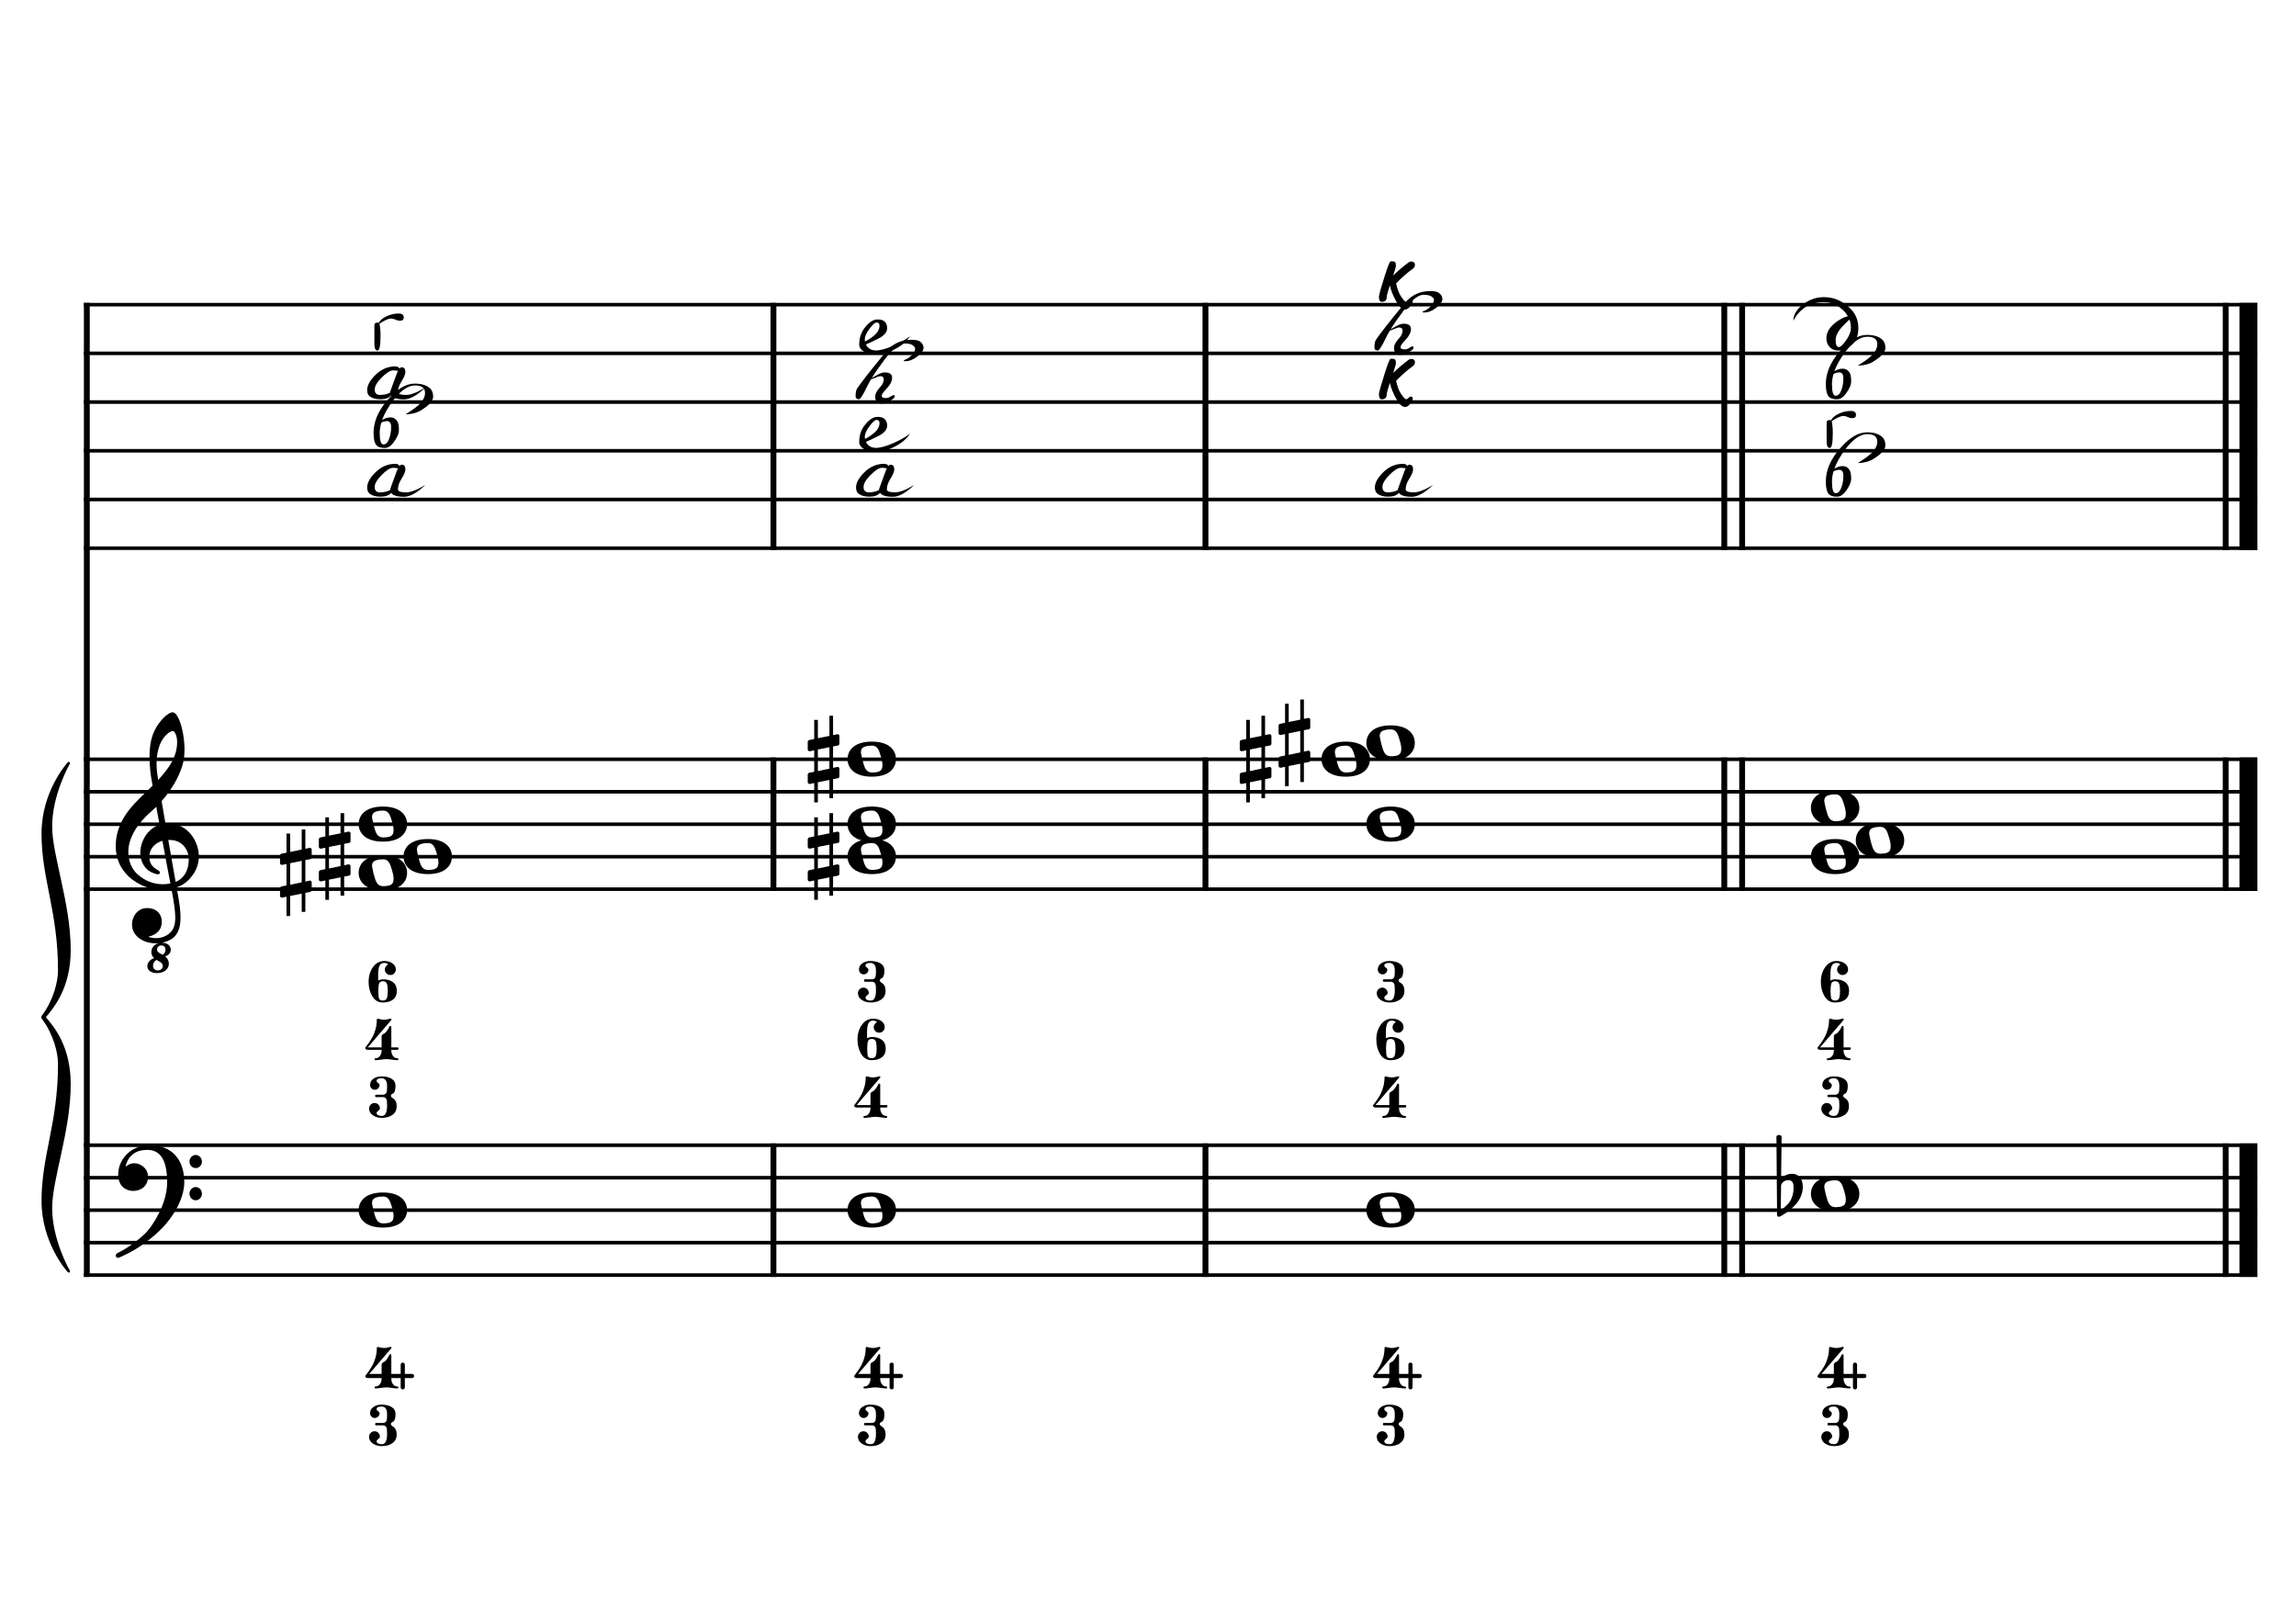 <?xml version="1.0" encoding="UTF-8" standalone="no"?>
<svg width="4209.44px" height="2976.38px" viewBox="0 0 4209.44 2976.38"
 xmlns="http://www.w3.org/2000/svg" xmlns:xlink="http://www.w3.org/1999/xlink" version="1.2" baseProfile="tiny">
<title>Cordes (77)</title>
<desc>Generated by MuseScore 3.6.2</desc>
<polyline class="StaffLines" fill="none" stroke="#000000" stroke-width="6.55" stroke-linejoin="bevel" points="153.819,558.425 4138.58,558.425"/>
<polyline class="StaffLines" fill="none" stroke="#000000" stroke-width="6.55" stroke-linejoin="bevel" points="153.819,647.717 4138.58,647.717"/>
<polyline class="StaffLines" fill="none" stroke="#000000" stroke-width="6.55" stroke-linejoin="bevel" points="153.819,737.008 4138.58,737.008"/>
<polyline class="StaffLines" fill="none" stroke="#000000" stroke-width="6.55" stroke-linejoin="bevel" points="153.819,826.299 4138.58,826.299"/>
<polyline class="StaffLines" fill="none" stroke="#000000" stroke-width="6.55" stroke-linejoin="bevel" points="153.819,915.591 4138.58,915.591"/>
<polyline class="StaffLines" fill="none" stroke="#000000" stroke-width="6.55" stroke-linejoin="bevel" points="153.819,1004.88 4138.58,1004.88"/>
<polyline class="StaffLines" fill="none" stroke="#000000" stroke-width="6.55" stroke-linejoin="bevel" points="153.819,1391.81 4138.58,1391.81"/>
<polyline class="StaffLines" fill="none" stroke="#000000" stroke-width="6.55" stroke-linejoin="bevel" points="153.819,1451.34 4138.58,1451.34"/>
<polyline class="StaffLines" fill="none" stroke="#000000" stroke-width="6.55" stroke-linejoin="bevel" points="153.819,1510.87 4138.58,1510.87"/>
<polyline class="StaffLines" fill="none" stroke="#000000" stroke-width="6.55" stroke-linejoin="bevel" points="153.819,1570.39 4138.58,1570.39"/>
<polyline class="StaffLines" fill="none" stroke="#000000" stroke-width="6.55" stroke-linejoin="bevel" points="153.819,1629.92 4138.58,1629.92"/>
<polyline class="StaffLines" fill="none" stroke="#000000" stroke-width="6.55" stroke-linejoin="bevel" points="153.819,2099.26 4138.58,2099.26"/>
<polyline class="StaffLines" fill="none" stroke="#000000" stroke-width="6.55" stroke-linejoin="bevel" points="153.819,2158.79 4138.58,2158.79"/>
<polyline class="StaffLines" fill="none" stroke="#000000" stroke-width="6.55" stroke-linejoin="bevel" points="153.819,2218.32 4138.58,2218.32"/>
<polyline class="StaffLines" fill="none" stroke="#000000" stroke-width="6.55" stroke-linejoin="bevel" points="153.819,2277.85 4138.58,2277.85"/>
<polyline class="StaffLines" fill="none" stroke="#000000" stroke-width="6.55" stroke-linejoin="bevel" points="153.819,2337.37 4138.58,2337.37"/>
<polyline class="BarLine" fill="none" stroke="#000000" stroke-width="10.71" stroke-linejoin="bevel" points="159.176,2095.99 159.176,2340.65"/>
<polyline class="BarLine" fill="none" stroke="#000000" stroke-width="10.71" stroke-linejoin="bevel" points="1418.01,2095.99 1418.01,2340.65"/>
<polyline class="BarLine" fill="none" stroke="#000000" stroke-width="10.71" stroke-linejoin="bevel" points="2210.05,2095.99 2210.05,2340.65"/>
<polyline class="BarLine" fill="none" stroke="#000000" stroke-width="10.71" stroke-linejoin="bevel" points="3161.26,2095.99 3161.26,2340.65"/>
<polyline class="BarLine" fill="none" stroke="#000000" stroke-width="10.71" stroke-linejoin="bevel" points="3194,2095.99 3194,2340.65"/>
<polyline class="BarLine" fill="none" stroke="#000000" stroke-width="10.71" stroke-linejoin="bevel" points="4080.54,2095.99 4080.54,2340.65"/>
<polyline class="BarLine" fill="none" stroke="#000000" stroke-width="32.74" stroke-linejoin="bevel" points="4122.21,2095.99 4122.21,2340.65"/>
<polyline class="BarLine" fill="none" stroke="#000000" stroke-width="10.71" stroke-linejoin="bevel" points="159.176,1388.54 159.176,2099.26"/>
<polyline class="BarLine" fill="none" stroke="#000000" stroke-width="10.71" stroke-linejoin="bevel" points="1418.01,1388.54 1418.01,1633.2"/>
<polyline class="BarLine" fill="none" stroke="#000000" stroke-width="10.71" stroke-linejoin="bevel" points="2210.05,1388.54 2210.05,1633.2"/>
<polyline class="BarLine" fill="none" stroke="#000000" stroke-width="10.71" stroke-linejoin="bevel" points="3161.26,1388.54 3161.26,1633.2"/>
<polyline class="BarLine" fill="none" stroke="#000000" stroke-width="10.71" stroke-linejoin="bevel" points="3194,1388.54 3194,1633.2"/>
<polyline class="BarLine" fill="none" stroke="#000000" stroke-width="10.71" stroke-linejoin="bevel" points="4080.54,1388.54 4080.54,1633.2"/>
<polyline class="BarLine" fill="none" stroke="#000000" stroke-width="32.74" stroke-linejoin="bevel" points="4122.21,1388.54 4122.21,1633.2"/>
<polyline class="BarLine" fill="none" stroke="#000000" stroke-width="10.71" stroke-linejoin="bevel" points="159.176,555.151 159.176,1391.81"/>
<polyline class="BarLine" fill="none" stroke="#000000" stroke-width="10.71" stroke-linejoin="bevel" points="1418.01,555.151 1418.01,1008.16"/>
<polyline class="BarLine" fill="none" stroke="#000000" stroke-width="10.71" stroke-linejoin="bevel" points="2210.05,555.151 2210.05,1008.16"/>
<polyline class="BarLine" fill="none" stroke="#000000" stroke-width="10.71" stroke-linejoin="bevel" points="3161.26,555.151 3161.26,1008.16"/>
<polyline class="BarLine" fill="none" stroke="#000000" stroke-width="10.71" stroke-linejoin="bevel" points="3194,555.151 3194,1008.16"/>
<polyline class="BarLine" fill="none" stroke="#000000" stroke-width="10.71" stroke-linejoin="bevel" points="4080.54,555.151 4080.54,1008.16"/>
<polyline class="BarLine" fill="none" stroke="#000000" stroke-width="32.74" stroke-linejoin="bevel" points="4122.21,555.151 4122.21,1008.16"/>
<path class="Accidental" transform="matrix(2.381,0,0,2.381,3256.87,2188.56)" d="M20.1,-7.9 C19.5,-11.8 17.1,-15.5 12,-15.5 C7,-15.5 4.1,-12.4 3.6,-11.8 L4,-43.9 C4,-44.7 3.4,-45.3 2.6,-45.3 L1.4,-45.3 C0.6,-45.3 0,-44.7 0,-43.9 L0.5,16.2 C0.5,17 1.1,17.6 1.9,17.6 C2.1,17.6 2.5,17.5 2.7,17.4 C3.1,17.2 9.6,14 15,7.9 C18.8,3.6 20.3,-1.3 20.3,-5.4 C20.3,-6.3 20.2,-7.1 20.1,-7.9 M13.2,-4 C13.2,-2.5 12.8,2.1 10.3,5.9 C8.6,8.5 5.2,11.2 3.3,12.7 L3.6,-6.8 C3.8,-7.7 5.3,-10.6 9.3,-10.6 C12.9,-10.6 13.2,-7.2 13.2,-5.1 L13.2,-4 "/>
<path class="Accidental" transform="matrix(2.381,0,0,2.381,513.384,1600.16)" d="M23.3,-10.6 C23.9,-10.7 24.4,-11.4 24.4,-12 L24.4,-17.9 C24.4,-18.7 23.8,-19.3 23,-19.3 L22.8,-19.3 L19.5,-18.6 L19.5,-33.5 L16.7,-33.5 L16.7,-18 L7.8,-16.2 L7.8,-30.3 L5,-30.3 L5,-15.6 L1.1,-14.8 C0.5,-14.7 0,-14 0,-13.4 L0,-13.2 L0,-7.4 L0,-7.6 C0,-6.8 0.6,-6.2 1.4,-6.2 L1.7,-6.2 L5,-6.9 L5,9.6 L1.1,10.4 C0.5,10.5 0,11.2 0,11.8 L0,17.6 C0,18.4 0.6,19 1.4,19 L1.7,19 L5,18.3 L5,33.2 L7.8,33.2 L7.8,17.7 L16.7,15.9 L16.7,30 L19.5,30 L19.5,15.3 L23.3,14.6 C23.9,14.5 24.4,13.8 24.4,13.2 L24.4,7.3 C24.4,6.5 23.8,5.9 23,5.9 L22.8,5.9 L19.5,6.6 L19.5,-9.9 L23.3,-10.6 M7.8,9.1 L7.8,-7.5 L16.7,-9.3 L16.7,7.2 L7.8,9.1 "/>
<path class="Accidental" transform="matrix(2.381,0,0,2.381,584.575,1570.39)" d="M23.3,-10.6 C23.9,-10.7 24.4,-11.4 24.4,-12 L24.4,-17.9 C24.4,-18.7 23.8,-19.3 23,-19.3 L22.8,-19.3 L19.5,-18.6 L19.5,-33.5 L16.7,-33.5 L16.7,-18 L7.8,-16.2 L7.8,-30.3 L5,-30.3 L5,-15.6 L1.1,-14.8 C0.5,-14.7 0,-14 0,-13.4 L0,-13.2 L0,-7.4 L0,-7.6 C0,-6.8 0.6,-6.2 1.4,-6.2 L1.7,-6.2 L5,-6.9 L5,9.6 L1.1,10.4 C0.5,10.5 0,11.2 0,11.8 L0,17.6 C0,18.4 0.6,19 1.4,19 L1.7,19 L5,18.3 L5,33.2 L7.8,33.2 L7.8,17.7 L16.7,15.9 L16.7,30 L19.5,30 L19.5,15.3 L23.3,14.6 C23.9,14.5 24.4,13.8 24.4,13.2 L24.4,7.3 C24.4,6.5 23.8,5.9 23,5.9 L22.8,5.9 L19.5,6.6 L19.5,-9.9 L23.3,-10.6 M7.8,9.1 L7.8,-7.5 L16.7,-9.3 L16.7,7.2 L7.8,9.1 "/>
<path class="Accidental" transform="matrix(2.381,0,0,2.381,1480.88,1570.39)" d="M23.3,-10.6 C23.9,-10.7 24.4,-11.4 24.4,-12 L24.4,-17.9 C24.4,-18.7 23.8,-19.3 23,-19.3 L22.8,-19.3 L19.5,-18.6 L19.5,-33.5 L16.7,-33.5 L16.7,-18 L7.8,-16.2 L7.8,-30.3 L5,-30.3 L5,-15.6 L1.1,-14.8 C0.5,-14.7 0,-14 0,-13.4 L0,-13.2 L0,-7.4 L0,-7.6 C0,-6.8 0.6,-6.2 1.4,-6.2 L1.7,-6.2 L5,-6.9 L5,9.6 L1.1,10.4 C0.5,10.5 0,11.2 0,11.8 L0,17.6 C0,18.4 0.6,19 1.4,19 L1.7,19 L5,18.3 L5,33.2 L7.8,33.2 L7.8,17.7 L16.7,15.9 L16.7,30 L19.5,30 L19.5,15.3 L23.3,14.6 C23.9,14.5 24.4,13.8 24.4,13.2 L24.4,7.3 C24.4,6.5 23.8,5.9 23,5.9 L22.8,5.9 L19.5,6.6 L19.5,-9.9 L23.3,-10.6 M7.8,9.1 L7.8,-7.5 L16.7,-9.3 L16.7,7.2 L7.8,9.1 "/>
<path class="Accidental" transform="matrix(2.381,0,0,2.381,1480.88,1391.81)" d="M23.3,-10.6 C23.9,-10.7 24.4,-11.4 24.4,-12 L24.4,-17.9 C24.4,-18.7 23.8,-19.3 23,-19.3 L22.8,-19.3 L19.5,-18.6 L19.5,-33.5 L16.7,-33.5 L16.7,-18 L7.8,-16.2 L7.8,-30.3 L5,-30.3 L5,-15.6 L1.1,-14.8 C0.5,-14.7 0,-14 0,-13.4 L0,-13.2 L0,-7.4 L0,-7.6 C0,-6.8 0.6,-6.2 1.4,-6.2 L1.7,-6.2 L5,-6.9 L5,9.6 L1.1,10.4 C0.5,10.5 0,11.2 0,11.8 L0,17.6 C0,18.4 0.6,19 1.4,19 L1.7,19 L5,18.3 L5,33.2 L7.8,33.2 L7.8,17.7 L16.7,15.9 L16.7,30 L19.5,30 L19.5,15.3 L23.3,14.6 C23.9,14.5 24.4,13.8 24.4,13.2 L24.4,7.3 C24.4,6.5 23.8,5.9 23,5.9 L22.8,5.9 L19.5,6.6 L19.5,-9.9 L23.3,-10.6 M7.8,9.1 L7.8,-7.5 L16.7,-9.3 L16.7,7.2 L7.8,9.1 "/>
<path class="Accidental" transform="matrix(2.381,0,0,2.381,2272.92,1391.81)" d="M23.3,-10.6 C23.9,-10.7 24.4,-11.4 24.4,-12 L24.4,-17.9 C24.4,-18.7 23.8,-19.3 23,-19.3 L22.8,-19.3 L19.5,-18.6 L19.5,-33.5 L16.7,-33.5 L16.7,-18 L7.8,-16.2 L7.8,-30.3 L5,-30.3 L5,-15.6 L1.1,-14.8 C0.5,-14.7 0,-14 0,-13.4 L0,-13.2 L0,-7.4 L0,-7.6 C0,-6.8 0.6,-6.2 1.4,-6.2 L1.7,-6.2 L5,-6.9 L5,9.6 L1.1,10.4 C0.5,10.5 0,11.2 0,11.8 L0,17.6 C0,18.4 0.6,19 1.4,19 L1.7,19 L5,18.3 L5,33.2 L7.8,33.2 L7.8,17.7 L16.7,15.9 L16.7,30 L19.5,30 L19.5,15.3 L23.3,14.6 C23.9,14.5 24.4,13.8 24.4,13.2 L24.4,7.3 C24.4,6.5 23.8,5.9 23,5.9 L22.8,5.9 L19.5,6.6 L19.5,-9.9 L23.3,-10.6 M7.8,9.1 L7.8,-7.5 L16.7,-9.3 L16.7,7.2 L7.8,9.1 "/>
<path class="Accidental" transform="matrix(2.381,0,0,2.381,2344.11,1362.05)" d="M23.3,-10.6 C23.9,-10.7 24.4,-11.4 24.4,-12 L24.4,-17.9 C24.4,-18.7 23.8,-19.3 23,-19.3 L22.8,-19.3 L19.5,-18.6 L19.5,-33.5 L16.7,-33.5 L16.7,-18 L7.8,-16.2 L7.8,-30.3 L5,-30.3 L5,-15.6 L1.1,-14.8 C0.5,-14.7 0,-14 0,-13.4 L0,-13.2 L0,-7.4 L0,-7.6 C0,-6.8 0.6,-6.2 1.4,-6.2 L1.7,-6.2 L5,-6.9 L5,9.6 L1.1,10.4 C0.5,10.5 0,11.2 0,11.8 L0,17.6 C0,18.4 0.6,19 1.4,19 L1.7,19 L5,18.3 L5,33.2 L7.8,33.2 L7.8,17.7 L16.7,15.9 L16.7,30 L19.5,30 L19.5,15.3 L23.3,14.6 C23.9,14.5 24.4,13.8 24.4,13.2 L24.4,7.3 C24.4,6.5 23.8,5.9 23,5.9 L22.8,5.9 L19.5,6.6 L19.5,-9.9 L23.3,-10.6 M7.8,9.1 L7.8,-7.5 L16.7,-9.3 L16.7,7.2 L7.8,9.1 "/>
<path class="Note" transform="matrix(2.381,0,0,2.381,657.552,2218.32)" d="M18.7,-13.6 C4.9,-13.6 0,-6.6 0,-0.1 C0,6.4 4.9,13.4 18.7,13.4 C32.5,13.4 37.3,6.4 37.3,-0.1 C37.3,-6.6 32.5,-13.6 18.7,-13.6 M10.4,-4.5 C10.3,-4.9 10.3,-5.3 10.3,-5.7 C10.3,-6.5 10.5,-7.3 10.9,-8 C11.6,-9 12.8,-9.7 14.3,-10 C15.6,-10.3 16.3,-10.5 18.9,-10.5 L19,-10.5 C23,-10.5 24.3,-6.8 25.4,-3 L25.7,-2 C26.5,0.6 26.9,2.8 26.9,4.5 C26.9,5.7 26.7,6.8 26.3,7.6 C25.7,8.7 24.7,9.4 23,9.8 C22.1,10 20.6,10.1 20.6,10.1 C20.1,10.1 19.7,10.2 19.3,10.2 C16.1,10.2 14.1,9 12.7,4.7 C11.5,1 11.3,-0.1 10.4,-4.5"/>
<path class="Note" transform="matrix(2.381,0,0,2.381,1553.86,2218.32)" d="M18.7,-13.6 C4.9,-13.6 0,-6.6 0,-0.1 C0,6.4 4.9,13.4 18.7,13.4 C32.5,13.4 37.3,6.4 37.3,-0.1 C37.3,-6.6 32.5,-13.6 18.7,-13.6 M10.4,-4.5 C10.3,-4.9 10.3,-5.3 10.3,-5.7 C10.3,-6.5 10.5,-7.3 10.9,-8 C11.6,-9 12.8,-9.7 14.3,-10 C15.6,-10.3 16.3,-10.5 18.9,-10.5 L19,-10.5 C23,-10.5 24.3,-6.8 25.4,-3 L25.7,-2 C26.5,0.6 26.9,2.8 26.9,4.5 C26.9,5.7 26.7,6.8 26.3,7.6 C25.7,8.7 24.7,9.4 23,9.8 C22.1,10 20.6,10.1 20.6,10.1 C20.1,10.1 19.7,10.2 19.3,10.2 C16.1,10.2 14.1,9 12.7,4.7 C11.5,1 11.3,-0.1 10.4,-4.5"/>
<path class="Note" transform="matrix(2.381,0,0,2.381,2505.07,2218.32)" d="M18.7,-13.6 C4.9,-13.6 0,-6.6 0,-0.1 C0,6.4 4.9,13.4 18.7,13.4 C32.5,13.4 37.3,6.4 37.3,-0.1 C37.3,-6.6 32.5,-13.6 18.7,-13.6 M10.4,-4.5 C10.3,-4.9 10.3,-5.3 10.3,-5.7 C10.3,-6.5 10.5,-7.3 10.9,-8 C11.6,-9 12.8,-9.7 14.3,-10 C15.6,-10.3 16.3,-10.5 18.9,-10.5 L19,-10.5 C23,-10.5 24.3,-6.8 25.4,-3 L25.7,-2 C26.5,0.6 26.9,2.8 26.9,4.5 C26.9,5.7 26.7,6.8 26.3,7.6 C25.7,8.7 24.7,9.4 23,9.8 C22.1,10 20.6,10.1 20.6,10.1 C20.1,10.1 19.7,10.2 19.3,10.2 C16.1,10.2 14.1,9 12.7,4.7 C11.5,1 11.3,-0.1 10.4,-4.5"/>
<path class="Note" transform="matrix(2.381,0,0,2.381,3320.08,2188.56)" d="M18.7,-13.6 C4.9,-13.6 0,-6.6 0,-0.1 C0,6.4 4.9,13.4 18.7,13.4 C32.5,13.4 37.3,6.4 37.3,-0.1 C37.3,-6.6 32.5,-13.6 18.7,-13.6 M10.4,-4.5 C10.3,-4.9 10.3,-5.3 10.3,-5.7 C10.3,-6.5 10.5,-7.3 10.9,-8 C11.6,-9 12.8,-9.7 14.3,-10 C15.6,-10.3 16.3,-10.5 18.9,-10.5 L19,-10.5 C23,-10.5 24.3,-6.8 25.4,-3 L25.7,-2 C26.5,0.6 26.9,2.8 26.9,4.5 C26.9,5.7 26.7,6.8 26.3,7.6 C25.7,8.7 24.7,9.4 23,9.8 C22.1,10 20.6,10.1 20.6,10.1 C20.1,10.1 19.7,10.2 19.3,10.2 C16.1,10.2 14.1,9 12.7,4.7 C11.5,1 11.3,-0.1 10.4,-4.5"/>
<path class="Note" transform="matrix(2.381,0,0,2.381,657.552,1600.16)" d="M18.7,-13.6 C4.9,-13.6 0,-6.6 0,-0.1 C0,6.4 4.9,13.4 18.7,13.4 C32.5,13.4 37.3,6.4 37.3,-0.1 C37.3,-6.6 32.5,-13.6 18.7,-13.6 M10.4,-4.5 C10.3,-4.9 10.3,-5.3 10.3,-5.7 C10.3,-6.5 10.5,-7.3 10.9,-8 C11.6,-9 12.8,-9.7 14.3,-10 C15.6,-10.3 16.3,-10.5 18.9,-10.5 L19,-10.5 C23,-10.5 24.3,-6.8 25.4,-3 L25.7,-2 C26.5,0.6 26.9,2.8 26.9,4.5 C26.9,5.7 26.7,6.8 26.3,7.6 C25.7,8.7 24.7,9.4 23,9.8 C22.1,10 20.6,10.1 20.6,10.1 C20.1,10.1 19.7,10.2 19.3,10.2 C16.1,10.2 14.1,9 12.7,4.7 C11.5,1 11.3,-0.1 10.4,-4.5"/>
<path class="Note" transform="matrix(2.381,0,0,2.381,739.812,1570.39)" d="M18.7,-13.6 C4.9,-13.6 0,-6.6 0,-0.1 C0,6.4 4.9,13.4 18.7,13.4 C32.5,13.4 37.3,6.4 37.3,-0.1 C37.3,-6.6 32.5,-13.6 18.7,-13.6 M10.4,-4.5 C10.3,-4.9 10.3,-5.3 10.3,-5.7 C10.3,-6.5 10.5,-7.3 10.9,-8 C11.6,-9 12.8,-9.7 14.3,-10 C15.6,-10.3 16.3,-10.5 18.9,-10.5 L19,-10.5 C23,-10.5 24.3,-6.8 25.4,-3 L25.7,-2 C26.5,0.6 26.9,2.8 26.9,4.5 C26.9,5.7 26.7,6.8 26.3,7.6 C25.7,8.7 24.7,9.4 23,9.8 C22.1,10 20.6,10.1 20.6,10.1 C20.1,10.1 19.7,10.2 19.3,10.2 C16.1,10.2 14.1,9 12.7,4.7 C11.5,1 11.3,-0.1 10.4,-4.5"/>
<path class="Note" transform="matrix(2.381,0,0,2.381,657.552,1510.87)" d="M18.7,-13.6 C4.9,-13.6 0,-6.6 0,-0.1 C0,6.4 4.9,13.4 18.7,13.4 C32.5,13.4 37.3,6.4 37.3,-0.1 C37.3,-6.6 32.5,-13.6 18.7,-13.6 M10.4,-4.5 C10.3,-4.9 10.3,-5.3 10.3,-5.7 C10.3,-6.5 10.5,-7.3 10.9,-8 C11.6,-9 12.8,-9.7 14.3,-10 C15.6,-10.3 16.3,-10.5 18.9,-10.5 L19,-10.5 C23,-10.5 24.3,-6.8 25.4,-3 L25.7,-2 C26.5,0.6 26.9,2.8 26.9,4.5 C26.9,5.7 26.7,6.8 26.3,7.6 C25.7,8.7 24.7,9.4 23,9.8 C22.1,10 20.6,10.1 20.6,10.1 C20.1,10.1 19.7,10.2 19.3,10.2 C16.1,10.2 14.1,9 12.7,4.7 C11.5,1 11.3,-0.1 10.4,-4.5"/>
<path class="Note" transform="matrix(2.381,0,0,2.381,1553.86,1570.39)" d="M18.7,-13.6 C4.9,-13.6 0,-6.6 0,-0.1 C0,6.4 4.9,13.4 18.7,13.4 C32.5,13.4 37.3,6.4 37.3,-0.1 C37.3,-6.6 32.5,-13.6 18.7,-13.6 M10.4,-4.5 C10.3,-4.9 10.3,-5.3 10.3,-5.7 C10.3,-6.5 10.5,-7.3 10.9,-8 C11.6,-9 12.8,-9.7 14.3,-10 C15.6,-10.3 16.3,-10.5 18.9,-10.5 L19,-10.5 C23,-10.5 24.3,-6.8 25.4,-3 L25.7,-2 C26.5,0.6 26.9,2.8 26.9,4.5 C26.9,5.7 26.7,6.8 26.3,7.6 C25.7,8.7 24.7,9.4 23,9.8 C22.1,10 20.6,10.1 20.6,10.1 C20.1,10.1 19.7,10.2 19.3,10.2 C16.1,10.2 14.1,9 12.7,4.7 C11.5,1 11.3,-0.1 10.4,-4.5"/>
<path class="Note" transform="matrix(2.381,0,0,2.381,1553.86,1510.87)" d="M18.7,-13.6 C4.9,-13.6 0,-6.6 0,-0.1 C0,6.4 4.9,13.4 18.7,13.4 C32.5,13.4 37.3,6.4 37.3,-0.1 C37.3,-6.6 32.5,-13.6 18.7,-13.6 M10.4,-4.5 C10.3,-4.9 10.3,-5.3 10.3,-5.7 C10.3,-6.5 10.5,-7.3 10.9,-8 C11.6,-9 12.8,-9.7 14.3,-10 C15.6,-10.3 16.3,-10.5 18.9,-10.5 L19,-10.5 C23,-10.5 24.3,-6.8 25.4,-3 L25.7,-2 C26.5,0.6 26.9,2.8 26.9,4.5 C26.9,5.7 26.7,6.8 26.3,7.6 C25.7,8.7 24.7,9.4 23,9.8 C22.1,10 20.6,10.1 20.6,10.1 C20.1,10.1 19.7,10.2 19.3,10.2 C16.1,10.2 14.1,9 12.7,4.7 C11.5,1 11.3,-0.1 10.4,-4.5"/>
<path class="Note" transform="matrix(2.381,0,0,2.381,1553.86,1391.81)" d="M18.7,-13.6 C4.9,-13.6 0,-6.6 0,-0.1 C0,6.4 4.9,13.4 18.7,13.4 C32.5,13.4 37.3,6.4 37.3,-0.1 C37.3,-6.6 32.5,-13.6 18.7,-13.6 M10.4,-4.5 C10.3,-4.9 10.3,-5.3 10.3,-5.7 C10.3,-6.5 10.5,-7.3 10.9,-8 C11.6,-9 12.8,-9.7 14.3,-10 C15.6,-10.3 16.3,-10.5 18.9,-10.5 L19,-10.5 C23,-10.5 24.3,-6.8 25.4,-3 L25.7,-2 C26.5,0.6 26.9,2.8 26.9,4.5 C26.9,5.7 26.7,6.8 26.3,7.6 C25.7,8.7 24.7,9.4 23,9.8 C22.1,10 20.6,10.1 20.6,10.1 C20.1,10.1 19.7,10.2 19.3,10.2 C16.1,10.2 14.1,9 12.7,4.7 C11.5,1 11.3,-0.1 10.4,-4.5"/>
<path class="Note" transform="matrix(2.381,0,0,2.381,2505.07,1510.87)" d="M18.7,-13.6 C4.9,-13.6 0,-6.6 0,-0.1 C0,6.4 4.9,13.4 18.7,13.4 C32.5,13.4 37.3,6.4 37.3,-0.1 C37.3,-6.6 32.5,-13.6 18.7,-13.6 M10.4,-4.5 C10.3,-4.9 10.3,-5.3 10.3,-5.7 C10.3,-6.5 10.5,-7.3 10.9,-8 C11.6,-9 12.8,-9.7 14.3,-10 C15.6,-10.3 16.3,-10.5 18.9,-10.5 L19,-10.5 C23,-10.5 24.3,-6.8 25.4,-3 L25.7,-2 C26.5,0.6 26.9,2.8 26.9,4.5 C26.9,5.7 26.7,6.8 26.3,7.6 C25.7,8.7 24.7,9.4 23,9.8 C22.1,10 20.6,10.1 20.6,10.1 C20.1,10.1 19.7,10.2 19.3,10.2 C16.1,10.2 14.1,9 12.7,4.7 C11.5,1 11.3,-0.1 10.4,-4.5"/>
<path class="Note" transform="matrix(2.381,0,0,2.381,2422.81,1391.81)" d="M18.7,-13.6 C4.9,-13.6 0,-6.6 0,-0.1 C0,6.4 4.9,13.4 18.7,13.4 C32.5,13.4 37.3,6.4 37.3,-0.1 C37.3,-6.6 32.5,-13.6 18.7,-13.6 M10.4,-4.5 C10.3,-4.9 10.3,-5.3 10.3,-5.7 C10.3,-6.5 10.5,-7.3 10.9,-8 C11.6,-9 12.8,-9.7 14.3,-10 C15.6,-10.3 16.3,-10.5 18.9,-10.5 L19,-10.5 C23,-10.5 24.3,-6.8 25.4,-3 L25.7,-2 C26.5,0.6 26.9,2.8 26.9,4.5 C26.9,5.7 26.7,6.8 26.3,7.6 C25.7,8.7 24.7,9.4 23,9.8 C22.1,10 20.6,10.1 20.6,10.1 C20.1,10.1 19.7,10.2 19.3,10.2 C16.1,10.2 14.1,9 12.7,4.7 C11.5,1 11.3,-0.1 10.4,-4.5"/>
<path class="Note" transform="matrix(2.381,0,0,2.381,2505.07,1362.05)" d="M18.7,-13.6 C4.9,-13.6 0,-6.6 0,-0.1 C0,6.4 4.9,13.4 18.7,13.4 C32.5,13.4 37.3,6.4 37.3,-0.1 C37.3,-6.6 32.5,-13.6 18.7,-13.6 M10.4,-4.5 C10.3,-4.9 10.3,-5.3 10.3,-5.7 C10.3,-6.5 10.5,-7.3 10.9,-8 C11.6,-9 12.8,-9.7 14.3,-10 C15.6,-10.3 16.3,-10.5 18.9,-10.5 L19,-10.5 C23,-10.5 24.3,-6.8 25.4,-3 L25.7,-2 C26.5,0.6 26.9,2.8 26.9,4.5 C26.9,5.7 26.7,6.8 26.3,7.6 C25.7,8.7 24.7,9.4 23,9.8 C22.1,10 20.6,10.1 20.6,10.1 C20.1,10.1 19.7,10.2 19.3,10.2 C16.1,10.2 14.1,9 12.7,4.7 C11.5,1 11.3,-0.1 10.4,-4.5"/>
<path class="Note" transform="matrix(2.381,0,0,2.381,3320.08,1570.39)" d="M18.7,-13.6 C4.9,-13.6 0,-6.6 0,-0.1 C0,6.4 4.9,13.4 18.7,13.4 C32.5,13.4 37.3,6.4 37.3,-0.1 C37.3,-6.6 32.5,-13.6 18.7,-13.6 M10.4,-4.5 C10.3,-4.9 10.3,-5.3 10.3,-5.7 C10.3,-6.5 10.5,-7.3 10.9,-8 C11.6,-9 12.8,-9.7 14.3,-10 C15.6,-10.3 16.3,-10.5 18.9,-10.5 L19,-10.5 C23,-10.5 24.3,-6.8 25.4,-3 L25.7,-2 C26.5,0.6 26.9,2.8 26.9,4.5 C26.9,5.7 26.7,6.8 26.3,7.6 C25.7,8.7 24.7,9.4 23,9.8 C22.1,10 20.6,10.1 20.6,10.1 C20.1,10.1 19.7,10.2 19.3,10.2 C16.1,10.2 14.1,9 12.7,4.7 C11.5,1 11.3,-0.1 10.4,-4.5"/>
<path class="Note" transform="matrix(2.381,0,0,2.381,3402.34,1540.63)" d="M18.7,-13.6 C4.9,-13.6 0,-6.6 0,-0.1 C0,6.4 4.9,13.4 18.7,13.4 C32.5,13.4 37.3,6.4 37.3,-0.1 C37.3,-6.6 32.5,-13.6 18.7,-13.6 M10.4,-4.5 C10.3,-4.9 10.3,-5.3 10.3,-5.7 C10.3,-6.5 10.5,-7.3 10.9,-8 C11.6,-9 12.8,-9.7 14.3,-10 C15.6,-10.3 16.3,-10.5 18.9,-10.5 L19,-10.5 C23,-10.5 24.3,-6.8 25.4,-3 L25.7,-2 C26.5,0.6 26.9,2.8 26.9,4.5 C26.9,5.7 26.7,6.8 26.3,7.6 C25.7,8.7 24.7,9.4 23,9.8 C22.1,10 20.6,10.1 20.6,10.1 C20.1,10.1 19.7,10.2 19.3,10.2 C16.1,10.2 14.1,9 12.7,4.7 C11.5,1 11.3,-0.1 10.4,-4.5"/>
<path class="Note" transform="matrix(2.381,0,0,2.381,3320.08,1481.1)" d="M18.7,-13.6 C4.9,-13.6 0,-6.6 0,-0.1 C0,6.4 4.9,13.4 18.7,13.4 C32.5,13.4 37.3,6.4 37.3,-0.1 C37.3,-6.6 32.5,-13.6 18.7,-13.6 M10.4,-4.5 C10.3,-4.9 10.3,-5.3 10.3,-5.7 C10.3,-6.5 10.5,-7.3 10.9,-8 C11.6,-9 12.8,-9.7 14.3,-10 C15.6,-10.3 16.3,-10.5 18.9,-10.5 L19,-10.5 C23,-10.5 24.3,-6.8 25.4,-3 L25.7,-2 C26.5,0.6 26.9,2.8 26.9,4.5 C26.9,5.7 26.7,6.8 26.3,7.6 C25.7,8.7 24.7,9.4 23,9.8 C22.1,10 20.6,10.1 20.6,10.1 C20.1,10.1 19.7,10.2 19.3,10.2 C16.1,10.2 14.1,9 12.7,4.7 C11.5,1 11.3,-0.1 10.4,-4.5"/>
<path class="Note" d="M736.371,851.839 C740.942,851.839 743.228,854.705 743.228,860.438 C743.228,864.467 740.71,870.471 735.674,878.451 C731.645,884.881 729.631,891.157 729.631,897.277 C729.631,900.763 734.706,902.507 744.855,902.507 C753.222,902.507 764.882,897.974 779.834,888.91 C764.804,903.398 751.75,910.641 740.671,910.641 C730.677,910.641 723.704,909.131 719.753,906.109 C718.746,905.334 717.894,904.405 717.197,903.32 C713.323,908.046 706.854,910.409 697.789,910.409 C689.112,910.409 682.45,908.627 677.801,905.063 C674.702,902.662 673.153,898.827 673.153,893.558 C673.153,885.191 678.111,876.049 688.028,866.133 C698.642,855.519 710.921,850.212 724.867,850.212 C728.353,850.212 730.909,851.49 732.536,854.047 C733.853,852.575 735.132,851.839 736.371,851.839 M715.57,898.091 C715.492,897.471 715.453,896.851 715.453,896.231 C715.453,895.921 719.405,885.114 727.307,863.808 C728.082,861.717 728.856,859.935 729.631,858.463 C726.61,857.843 723.627,857.533 720.683,857.533 C715.26,857.533 708.055,862.143 699.068,871.362 C691.01,879.574 686.982,886.663 686.982,892.629 C686.982,899.214 690.119,902.507 696.395,902.507 C703.987,902.507 710.379,901.035 715.57,898.091"/>
<path class="Note" d="M692.095,642.535 C688.299,642.535 686.401,638.468 686.401,630.333 L686.401,596.283 C686.401,593.029 687.989,591.402 691.165,591.402 C692.56,591.402 693.606,591.518 694.303,591.751 C696.782,587.412 700.85,583.771 706.505,580.827 C714.408,576.721 722.426,574.668 730.561,574.668 C736.991,574.668 740.206,577.069 740.206,581.873 C740.206,585.902 738.037,587.916 733.699,587.916 C730.6,587.916 727.656,587.219 724.867,585.824 C722.387,584.584 719.753,583.965 716.964,583.965 C712.161,583.965 705.072,587.102 695.698,593.378 C697.015,599.653 697.673,606.974 697.673,615.342 C697.673,633.471 695.814,642.535 692.095,642.535"/>
<path class="Note" d="M743.46,759.642 C753.919,753.057 761.512,747.672 766.238,743.489 C774.915,735.819 779.253,728.071 779.253,720.247 C779.253,711.105 773.133,706.534 760.892,706.534 C748.031,706.534 734.628,715.792 720.683,734.308 C711.231,746.859 704.53,758.712 700.578,769.869 C705.459,766.692 710.611,765.104 716.034,765.104 C721.148,765.104 725.215,767.389 728.237,771.96 C730.328,775.137 731.374,780.56 731.374,788.23 C731.374,795.125 727.733,803.221 720.45,812.518 C715.957,818.251 710.96,821.118 705.459,821.118 C698.487,821.118 693.606,819.723 690.817,816.934 C686.866,812.983 684.89,805.158 684.89,793.459 C684.89,773.781 692.831,754.413 708.713,735.354 C726.61,713.894 743.77,703.164 760.195,703.164 C772.9,703.164 782.391,706.146 788.666,712.112 C792.308,715.598 794.128,720.634 794.128,727.219 C794.128,734.579 786.884,742.791 772.397,751.856 C764.804,756.659 755.159,759.255 743.46,759.642 M699.068,774.749 C697.131,781.257 696.162,787.494 696.162,793.459 C696.162,807.637 698.409,814.726 702.903,814.726 C707.164,814.726 710.495,811.705 712.897,805.662 C715.686,798.844 717.08,791.29 717.08,783 C717.08,775.64 714.64,771.96 709.759,771.96 C706.35,771.96 702.786,772.89 699.068,774.749"/>
<path class="Note" d="M736.371,673.256 C740.942,673.256 743.228,676.123 743.228,681.856 C743.228,685.884 740.71,691.888 735.674,699.868 C731.645,706.299 729.631,712.574 729.631,718.694 C729.631,722.181 734.706,723.924 744.855,723.924 C753.222,723.924 764.882,719.392 779.834,710.327 C764.804,724.815 751.75,732.059 740.671,732.059 C730.677,732.059 723.704,730.548 719.753,727.527 C718.746,726.752 717.894,725.822 717.197,724.737 C713.323,729.463 706.854,731.826 697.789,731.826 C689.112,731.826 682.45,730.044 677.801,726.481 C674.702,724.079 673.153,720.244 673.153,714.976 C673.153,706.609 678.111,697.467 688.028,687.55 C698.642,676.936 710.921,671.629 724.867,671.629 C728.353,671.629 730.909,672.907 732.536,675.464 C733.853,673.992 735.132,673.256 736.371,673.256 M715.57,719.508 C715.492,718.888 715.453,718.268 715.453,717.649 C715.453,717.339 719.405,706.531 727.307,685.226 C728.082,683.134 728.856,681.352 729.631,679.88 C726.61,679.26 723.627,678.95 720.683,678.95 C715.26,678.95 708.055,683.56 699.068,692.779 C691.01,700.992 686.982,708.081 686.982,714.046 C686.982,720.631 690.119,723.924 696.395,723.924 C703.987,723.924 710.379,722.452 715.57,719.508"/>
<path class="Note" d="M1632.68,851.839 C1637.25,851.839 1639.53,854.705 1639.53,860.438 C1639.53,864.467 1637.02,870.471 1631.98,878.451 C1627.95,884.881 1625.94,891.157 1625.94,897.277 C1625.94,900.763 1631.01,902.507 1641.16,902.507 C1649.53,902.507 1661.19,897.974 1676.14,888.91 C1661.11,903.398 1648.06,910.641 1636.98,910.641 C1626.98,910.641 1620.01,909.131 1616.06,906.109 C1615.05,905.334 1614.2,904.405 1613.5,903.32 C1609.63,908.046 1603.16,910.409 1594.1,910.409 C1585.42,910.409 1578.76,908.627 1574.11,905.063 C1571.01,902.662 1569.46,898.827 1569.46,893.558 C1569.46,885.191 1574.42,876.049 1584.33,866.133 C1594.95,855.519 1607.23,850.212 1621.17,850.212 C1624.66,850.212 1627.22,851.49 1628.84,854.047 C1630.16,852.575 1631.44,851.839 1632.68,851.839 M1611.88,898.091 C1611.8,897.471 1611.76,896.851 1611.76,896.231 C1611.76,895.921 1615.71,885.114 1623.61,863.808 C1624.39,861.717 1625.16,859.935 1625.94,858.463 C1622.92,857.843 1619.93,857.533 1616.99,857.533 C1611.57,857.533 1604.36,862.143 1595.37,871.362 C1587.32,879.574 1583.29,886.663 1583.29,892.629 C1583.29,899.214 1586.43,902.507 1592.7,902.507 C1600.29,902.507 1606.69,901.035 1611.88,898.091"/>
<path class="Note" d="M1668.47,616.271 C1662.12,626.265 1652.08,634.555 1638.37,641.14 C1626.44,646.874 1615.28,649.74 1604.9,649.74 C1596.61,649.74 1589.72,648.074 1584.22,644.743 C1578.25,641.102 1575.27,636.763 1575.27,631.727 C1575.27,620.339 1578.25,610.538 1584.22,602.326 C1592.35,591.17 1600.56,585.592 1608.85,585.592 C1614.74,585.592 1618.93,586.754 1621.41,589.078 C1624.81,592.099 1626.52,596.244 1626.52,601.513 C1626.52,608.95 1620.98,615.419 1609.9,620.92 C1599.13,626.265 1591.66,629.752 1587.47,631.379 C1588.4,633.316 1589.6,635.059 1591.07,636.608 C1594.72,640.482 1599.67,642.419 1605.95,642.419 C1613.85,642.419 1624.47,639.513 1637.79,633.703 C1650.57,628.047 1660.8,622.237 1668.47,616.271 M1585.84,626.033 C1591.66,623.089 1596.96,619.641 1601.77,615.69 C1608.89,609.88 1612.46,603.604 1612.46,596.864 C1612.46,593.068 1610.71,591.17 1607.23,591.17 C1604.28,591.17 1600.25,594.54 1595.14,601.28 C1588.71,609.647 1585.5,616.465 1585.5,621.733 C1585.5,623.205 1585.61,624.638 1585.84,626.033"/>
<path class="Note" d="M1668.47,794.854 C1662.12,804.848 1652.08,813.138 1638.37,819.723 C1626.44,825.456 1615.28,828.323 1604.9,828.323 C1596.61,828.323 1589.72,826.657 1584.22,823.326 C1578.25,819.684 1575.27,815.346 1575.27,810.31 C1575.27,798.921 1578.25,789.121 1584.22,780.909 C1592.35,769.752 1600.56,764.174 1608.85,764.174 C1614.74,764.174 1618.93,765.336 1621.41,767.661 C1624.81,770.682 1626.52,774.827 1626.52,780.095 C1626.52,787.533 1620.98,794.002 1609.9,799.502 C1599.13,804.848 1591.66,808.334 1587.47,809.961 C1588.4,811.898 1589.6,813.641 1591.07,815.191 C1594.72,819.065 1599.67,821.001 1605.95,821.001 C1613.85,821.001 1624.47,818.096 1637.79,812.286 C1650.57,806.63 1660.8,800.819 1668.47,794.854 M1585.84,804.616 C1591.66,801.672 1596.96,798.224 1601.77,794.273 C1608.89,788.462 1612.46,782.187 1612.46,775.447 C1612.46,771.651 1610.71,769.752 1607.23,769.752 C1604.28,769.752 1600.25,773.123 1595.14,779.863 C1588.71,788.23 1585.5,795.048 1585.5,800.316 C1585.5,801.788 1585.61,803.221 1585.84,804.616"/>
<path class="Note" d="M1574.92,731.826 C1570.74,731.826 1568.65,729.928 1568.65,726.132 C1568.65,719.702 1569.61,714.976 1571.55,711.954 C1579.61,700.023 1597.12,677.711 1624.08,645.017 C1636.24,630.219 1651.93,622.82 1671.14,622.82 C1678.58,622.82 1683.73,623.866 1686.6,625.958 C1691.02,629.212 1693.22,633.124 1693.22,637.695 C1693.22,642.499 1689.35,647.845 1681.6,653.733 C1674.24,659.311 1667.27,662.1 1660.68,662.1 C1658.13,662.1 1656.85,661.829 1656.85,661.286 C1656.85,660.512 1658.09,659.698 1660.57,658.846 C1663.9,657.606 1667.46,655.088 1671.26,651.292 C1675.6,646.876 1677.77,642.886 1677.77,639.322 C1677.77,636.921 1676.1,634.635 1672.77,632.466 C1669.83,630.607 1665.06,629.677 1658.48,629.677 C1648.87,629.677 1636.75,639.361 1622.1,658.73 C1612.34,671.668 1604.44,683.056 1598.4,692.896 C1601.34,691.269 1604.86,689.293 1608.97,686.969 C1614.01,684.102 1618.35,682.669 1621.99,682.669 C1631.05,682.669 1635.58,685.923 1635.58,692.431 C1635.58,698.861 1631.86,705.911 1624.43,713.581 C1619.16,719.004 1616.52,723.033 1616.52,725.667 C1616.52,728.379 1619.16,729.735 1624.43,729.735 C1627.06,729.735 1629.77,728.805 1632.56,726.945 C1635.35,725.164 1637.4,724.273 1638.72,724.273 C1639.81,724.273 1640.35,724.97 1640.35,726.364 C1640.35,728.611 1638.18,730.974 1633.84,733.453 C1626.56,737.637 1620.71,739.729 1616.29,739.729 C1608.47,739.729 1604.55,735.545 1604.55,727.178 C1604.55,721.91 1607.58,716.06 1613.62,709.63 C1618.04,704.904 1620.24,700.217 1620.24,695.568 C1620.24,691.54 1618.07,689.526 1613.74,689.526 C1612.03,689.526 1606.38,691.54 1596.77,695.568 C1593.9,700.372 1591.5,704.788 1589.56,708.817 C1582.2,724.156 1577.32,731.826 1574.92,731.826"/>
<path class="Note" d="M2583.89,851.839 C2588.46,851.839 2590.74,854.705 2590.74,860.438 C2590.74,864.467 2588.22,870.471 2583.19,878.451 C2579.16,884.881 2577.14,891.157 2577.14,897.277 C2577.14,900.763 2582.22,902.507 2592.37,902.507 C2600.74,902.507 2612.4,897.974 2627.35,888.91 C2612.32,903.398 2599.26,910.641 2588.18,910.641 C2578.19,910.641 2571.22,909.131 2567.27,906.109 C2566.26,905.334 2565.41,904.405 2564.71,903.32 C2560.84,908.046 2554.37,910.409 2545.3,910.409 C2536.63,910.409 2529.96,908.627 2525.31,905.063 C2522.22,902.662 2520.67,898.827 2520.67,893.558 C2520.67,885.191 2525.62,876.049 2535.54,866.133 C2546.16,855.519 2558.43,850.212 2572.38,850.212 C2575.87,850.212 2578.42,851.49 2580.05,854.047 C2581.37,852.575 2582.65,851.839 2583.89,851.839 M2563.08,898.091 C2563.01,897.471 2562.97,896.851 2562.97,896.231 C2562.97,895.921 2566.92,885.114 2574.82,863.808 C2575.6,861.717 2576.37,859.935 2577.14,858.463 C2574.12,857.843 2571.14,857.533 2568.2,857.533 C2562.77,857.533 2555.57,862.143 2546.58,871.362 C2538.52,879.574 2534.5,886.663 2534.5,892.629 C2534.5,899.214 2537.63,902.507 2543.91,902.507 C2551.5,902.507 2557.89,901.035 2563.08,898.091"/>
<path class="Note" d="M2526.13,642.535 C2521.94,642.535 2519.85,640.637 2519.85,636.841 C2519.85,630.41 2520.82,625.684 2522.76,622.663 C2530.82,610.732 2548.32,588.419 2575.29,555.725 C2587.45,540.928 2603.14,533.529 2622.35,533.529 C2629.79,533.529 2634.94,534.575 2637.81,536.667 C2642.22,539.921 2644.43,543.833 2644.43,548.404 C2644.43,553.207 2640.56,558.553 2632.81,564.441 C2625.45,570.019 2618.48,572.808 2611.89,572.808 C2609.34,572.808 2608.06,572.537 2608.06,571.995 C2608.06,571.22 2609.3,570.407 2611.78,569.555 C2615.11,568.315 2618.67,565.797 2622.47,562.001 C2626.81,557.585 2628.97,553.595 2628.97,550.031 C2628.97,547.629 2627.31,545.344 2623.98,543.175 C2621.03,541.315 2616.27,540.386 2609.68,540.386 C2600.08,540.386 2587.95,550.07 2573.31,569.438 C2563.55,582.376 2555.65,593.765 2549.6,603.604 C2552.55,601.977 2556.07,600.002 2560.18,597.678 C2565.21,594.811 2569.55,593.378 2573.19,593.378 C2582.26,593.378 2586.79,596.632 2586.79,603.139 C2586.79,609.57 2583.07,616.62 2575.63,624.29 C2570.37,629.713 2567.73,633.742 2567.73,636.376 C2567.73,639.087 2570.37,640.443 2575.63,640.443 C2578.27,640.443 2580.98,639.513 2583.77,637.654 C2586.56,635.872 2588.61,634.981 2589.93,634.981 C2591.01,634.981 2591.56,635.679 2591.56,637.073 C2591.56,639.32 2589.39,641.683 2585.05,644.162 C2577.76,648.346 2571.92,650.437 2567.5,650.437 C2559.67,650.437 2555.76,646.254 2555.76,637.887 C2555.76,632.618 2558.78,626.769 2564.83,620.339 C2569.24,615.613 2571.45,610.926 2571.45,606.277 C2571.45,602.249 2569.28,600.234 2564.94,600.234 C2563.24,600.234 2557.58,602.249 2547.98,606.277 C2545.11,611.081 2542.71,615.497 2540.77,619.525 C2533.41,634.865 2528.53,642.535 2526.13,642.535"/>
<path class="Note" d="M2587.02,479.333 C2589.42,479.333 2591.17,479.837 2592.25,480.844 C2593.49,481.929 2594.11,483.517 2594.11,485.609 C2594.11,488.243 2592.95,490.49 2590.63,492.349 C2580.55,499.477 2570.21,508.541 2559.6,519.542 C2562,530.156 2564.94,538.02 2568.43,543.133 C2573,549.874 2576.14,553.244 2577.84,553.244 C2579.39,553.244 2581.06,552.275 2582.84,550.338 C2584.08,549.021 2585.28,548.363 2586.44,548.363 C2588.92,548.363 2590.16,549.68 2590.16,552.314 C2590.16,555.103 2587.95,558.899 2583.54,563.703 C2581.13,566.182 2578.62,567.421 2575.98,567.421 C2570.56,567.421 2565.1,562.347 2559.6,552.198 C2554.02,541.971 2550.18,532.326 2548.09,523.261 C2544.22,535.192 2542.28,542.513 2542.28,545.225 C2542.28,550.571 2539.22,553.244 2533.1,553.244 C2529.77,553.244 2528.1,550.145 2528.1,543.947 C2528.1,541.003 2531.78,527.832 2539.14,504.435 C2542.79,492.969 2545.77,484.95 2548.09,480.379 C2548.63,479.45 2550.03,478.985 2552.28,478.985 C2554.91,478.985 2556.73,479.527 2557.74,480.612 C2558.74,481.696 2559.25,483.943 2559.25,487.352 C2559.25,489.056 2557.58,494.944 2554.25,505.016 C2562.54,496.881 2571.88,488.94 2582.26,481.193 C2583.89,479.953 2585.47,479.333 2587.02,479.333"/>
<path class="Note" d="M2587.02,657.916 C2589.42,657.916 2591.17,658.42 2592.25,659.427 C2593.49,660.512 2594.11,662.1 2594.11,664.192 C2594.11,666.826 2592.95,669.072 2590.63,670.932 C2580.55,678.059 2570.21,687.124 2559.6,698.125 C2562,708.739 2564.94,716.603 2568.43,721.716 C2573,728.456 2576.14,731.826 2577.84,731.826 C2579.39,731.826 2581.06,730.858 2582.84,728.921 C2584.08,727.604 2585.28,726.945 2586.44,726.945 C2588.92,726.945 2590.16,728.263 2590.16,730.897 C2590.16,733.686 2587.95,737.482 2583.54,742.285 C2581.13,744.764 2578.62,746.004 2575.98,746.004 C2570.56,746.004 2565.1,740.93 2559.6,730.78 C2554.02,720.554 2550.18,710.908 2548.09,701.844 C2544.22,713.775 2542.28,721.096 2542.28,723.808 C2542.28,729.153 2539.22,731.826 2533.1,731.826 C2529.77,731.826 2528.1,728.727 2528.1,722.529 C2528.1,719.585 2531.78,706.415 2539.14,683.018 C2542.79,671.552 2545.77,663.533 2548.09,658.962 C2548.63,658.032 2550.03,657.568 2552.28,657.568 C2554.91,657.568 2556.73,658.11 2557.74,659.194 C2558.74,660.279 2559.25,662.526 2559.25,665.935 C2559.25,667.639 2557.58,673.527 2554.25,683.599 C2562.54,675.464 2571.88,667.523 2582.26,659.776 C2583.89,658.536 2585.47,657.916 2587.02,657.916"/>
<path class="Note" d="M3405.98,848.933 C3416.44,842.348 3424.04,836.964 3428.76,832.78 C3437.44,825.11 3441.78,817.363 3441.78,809.538 C3441.78,800.396 3435.66,795.825 3423.42,795.825 C3410.56,795.825 3397.15,805.083 3383.21,823.599 C3373.76,836.15 3367.05,848.004 3363.1,859.16 C3367.98,855.984 3373.14,854.395 3378.56,854.395 C3383.67,854.395 3387.74,856.681 3390.76,861.252 C3392.85,864.428 3393.9,869.851 3393.9,877.521 C3393.9,884.416 3390.26,892.513 3382.97,901.809 C3378.48,907.542 3373.48,910.409 3367.98,910.409 C3361.01,910.409 3356.13,909.014 3353.34,906.225 C3349.39,902.274 3347.41,894.449 3347.41,882.751 C3347.41,863.072 3355.36,843.704 3371.24,824.645 C3389.13,803.185 3406.29,792.455 3422.72,792.455 C3435.42,792.455 3444.91,795.438 3451.19,801.403 C3454.83,804.889 3456.65,809.925 3456.65,816.511 C3456.65,823.871 3449.41,832.083 3434.92,841.147 C3427.33,845.951 3417.68,848.546 3405.98,848.933 M3361.59,864.041 C3359.65,870.549 3358.69,876.785 3358.69,882.751 C3358.69,896.929 3360.93,904.017 3365.43,904.017 C3369.69,904.017 3373.02,900.996 3375.42,894.953 C3378.21,888.135 3379.6,880.582 3379.6,872.292 C3379.6,864.932 3377.16,861.252 3372.28,861.252 C3368.87,861.252 3365.31,862.181 3361.59,864.041"/>
<path class="Note" d="M3287.81,587.916 C3288.12,576.217 3294.59,565.836 3307.21,556.771 C3318.45,548.714 3330.73,544.685 3344.05,544.685 C3362.72,544.685 3379.19,552.007 3393.44,566.649 C3402.51,576.024 3407.04,587.645 3407.04,601.513 C3407.04,613.986 3403.71,623.554 3397.05,630.217 C3388.91,638.429 3380.31,642.535 3371.25,642.535 C3365.05,642.535 3360.24,641.14 3356.84,638.351 C3351.26,633.78 3348.47,627.66 3348.47,619.99 C3348.47,610.073 3353.43,601.009 3363.34,592.797 C3371.48,586.056 3379.65,581.64 3387.86,579.549 C3385.7,575.83 3382.94,572.344 3379.61,569.09 C3369.23,558.941 3357.46,553.866 3344.29,553.866 C3330.57,553.866 3319.22,556.849 3310.24,562.814 C3300.94,568.935 3293.46,577.302 3287.81,587.916 M3390.77,585.708 C3386.51,589.659 3382.25,593.881 3377.99,598.375 C3369.62,607.207 3365.44,615.574 3365.44,623.476 C3365.44,631.921 3367.37,636.143 3371.25,636.143 C3374.73,636.143 3379.61,631.379 3385.89,621.849 C3390.92,614.257 3393.44,607.284 3393.44,600.931 C3393.44,595.508 3392.55,590.434 3390.77,585.708"/>
<path class="Note" d="M3354.62,821.118 C3350.82,821.118 3348.92,817.05 3348.92,808.916 L3348.92,774.866 C3348.92,771.612 3350.51,769.985 3353.69,769.985 C3355.08,769.985 3356.13,770.101 3356.83,770.333 C3359.31,765.995 3363.37,762.354 3369.03,759.41 C3376.93,755.304 3384.95,753.25 3393.08,753.25 C3399.52,753.25 3402.73,755.652 3402.73,760.456 C3402.73,764.484 3400.56,766.499 3396.22,766.499 C3393.12,766.499 3390.18,765.801 3387.39,764.407 C3384.91,763.167 3382.28,762.547 3379.49,762.547 C3374.68,762.547 3367.6,765.685 3358.22,771.96 C3359.54,778.236 3360.2,785.557 3360.2,793.924 C3360.2,812.053 3358.34,821.118 3354.62,821.118"/>
<path class="Note" d="M3405.98,670.351 C3416.44,663.765 3424.04,658.381 3428.76,654.197 C3437.44,646.527 3441.78,638.78 3441.78,630.955 C3441.78,621.813 3435.66,617.242 3423.42,617.242 C3410.56,617.242 3397.15,626.5 3383.21,645.017 C3373.76,657.568 3367.05,669.421 3363.1,680.577 C3367.98,677.401 3373.14,675.813 3378.56,675.813 C3383.67,675.813 3387.74,678.098 3390.76,682.669 C3392.85,685.846 3393.9,691.269 3393.9,698.939 C3393.9,705.834 3390.26,713.93 3382.97,723.227 C3378.48,728.96 3373.48,731.826 3367.98,731.826 C3361.01,731.826 3356.13,730.432 3353.34,727.643 C3349.39,723.692 3347.41,715.867 3347.41,704.168 C3347.41,684.49 3355.36,665.121 3371.24,646.063 C3389.13,624.602 3406.29,613.872 3422.72,613.872 C3435.42,613.872 3444.91,616.855 3451.19,622.82 C3454.83,626.307 3456.65,631.343 3456.65,637.928 C3456.65,645.288 3449.41,653.5 3434.92,662.565 C3427.33,667.368 3417.68,669.963 3405.98,670.351 M3361.59,685.458 C3359.65,691.966 3358.69,698.203 3358.69,704.168 C3358.69,718.346 3360.93,725.435 3365.43,725.435 C3369.69,725.435 3373.02,722.413 3375.42,716.37 C3378.21,709.553 3379.6,701.999 3379.6,693.709 C3379.6,686.349 3377.16,682.669 3372.28,682.669 C3368.87,682.669 3365.31,683.599 3361.59,685.458"/>
<path class="Clef" transform="matrix(2.381,0,0,2.381,212.156,2158.79)" d="M25.4,-25.1 C17.8,-25.1 11.7,-20.7 11.6,-20.7 C5.8,-16.4 3.5,-11.3 2.6,-7.8 C2.1,-6 1.9,-4.2 1.9,-2.5 C1.9,-0.1 2.3,2.1 3.2,4 C4.4,6.7 6.7,8.6 9.7,9.6 C10.9,10 12.2,10.2 13.5,10.2 C15.7,10.2 18,9.6 19.9,8.5 C23,6.8 24.9,3.2 24.9,-0.7 C24.9,-4.2 23.1,-7.4 20.1,-9.3 C18,-10.7 16,-11.1 14.3,-11.1 C13.1,-11.1 12,-10.9 11.1,-10.6 C10.1,-10.2 8.4,-9.2 7.6,-8.5 C7.9,-10.4 9.1,-13.3 10.2,-14.9 C11.3,-16.5 13.5,-18.5 15.2,-19.4 C17.7,-20.8 20.9,-21.4 24.4,-21.4 C34.6,-21.4 39.6,-13.2 39.6,3.6 C39.6,12.9 36.1,21.8 33.1,27.7 C29.8,34.3 25.4,40.6 21.5,44.1 C11.1,53.6 1.3,58.1 1.2,58.1 C1.2,58.1 -0.3,59 0.1,60.5 C0.4,61.5 1.3,61.7 1.9,61.7 C2,61.7 2.3,61.6 2.4,61.6 C2.5,61.6 13.9,56.9 23,49.8 C28.1,46.1 32.7,42.1 36.7,37.8 C40.3,33.9 43.4,29.7 45.9,25.5 C50.3,18 52.8,10.2 52.8,3.5 C52.8,-4.8 50.6,-11.7 46.5,-16.6 C41.8,-22.2 34.7,-25.1 25.4,-25.1 M56.8,-12.4 C56.8,-9.6 59,-7.4 61.6,-7.4 C64.2,-7.4 66.4,-9.6 66.4,-12.4 C66.4,-15.2 64.2,-17.5 61.6,-17.5 C59,-17.5 56.8,-15.2 56.8,-12.4 M56.8,12.3 C56.8,15.1 59,17.4 61.6,17.4 C64.2,17.4 66.4,15.1 66.4,12.3 C66.4,9.5 64.2,7.2 61.6,7.2 C59,7.2 56.8,9.5 56.8,12.3"/>
<path class="Clef" transform="matrix(2.381,0,0,2.381,212.156,1570.39)" d="M63.37,-5.89 C62.14,-11.32 59.5,-15.14 58.72,-16.18 C55.53,-20.45 51.52,-23.3 46.83,-24.65 C43.72,-25.54 40.72,-25.65 38.3,-25.47 C37.26,-31.48 36.26,-37.36 35.35,-42.81 C40.79,-48.97 44.42,-54.77 46.69,-59.07 C50.16,-65.65 51.31,-70.23 51.36,-70.43 C53.08,-75.64 53.44,-83.34 52.34,-91.55 C51.33,-99.1 49.24,-105.81 46.89,-109.06 C45.86,-110.49 44.81,-111.22 43.77,-111.22 C42.55,-111.22 40.04,-109.98 37.15,-107.21 C34.85,-105.01 31.58,-101.12 29.02,-95.11 C26.02,-88.05 25.81,-78.56 26.16,-71.84 C26.54,-64.57 27.65,-58.88 27.66,-58.83 C27.68,-58.74 27.94,-57.24 28.39,-54.67 C28.16,-54.44 27.92,-54.22 27.67,-53.98 C26.63,-52.98 25.44,-51.84 24.06,-50.46 C23.2,-49.6 22.25,-48.69 21.25,-47.72 C12.79,-39.57 0,-27.25 0,-8.1 C0,-3.4 0.9,1.02 2.68,5.03 C4.27,8.63 6.57,11.91 9.5,14.78 C17.23,22.33 27.82,25.54 34.88,25.38 C37.83,25.31 40.46,25.07 42.85,24.62 C44.68,34.22 45.82,41.25 45.86,46.59 C45.9,53.1 44.25,57.07 40.35,59.84 C37.92,61.57 35.11,62.52 32.01,62.67 C29.42,62.79 27.16,62.32 25.73,61.91 L25.72,61.91 C25.72,61.91 25.43,61.83 25.42,61.63 C25.41,61.45 25.76,61.4 25.77,61.4 L25.79,61.4 C27.71,60.96 31.28,59.73 33.64,56.43 C35.44,53.91 36.31,49.29 34.47,45.35 C33.36,42.96 30.85,40.01 25.23,39.56 C22.74,39.36 20.47,39.87 18.47,41.07 C16.66,42.15 15.16,43.79 14.11,45.79 C11.65,50.49 12.11,56.22 15.24,60.06 C18.2,63.68 22.82,65.99 28.25,66.57 C29.1,66.66 29.95,66.7 30.8,66.7 C31.51,66.7 32.22,66.67 32.92,66.61 C31.72,66.94 30.64,67.49 29.77,68.25 C28.28,69.54 27.44,71.38 27.44,73.41 C27.44,75.28 28.06,76.65 29.55,78.04 C28.41,78.5 27.55,78.98 26.79,79.56 C25.25,80.73 24.34,82.46 24.34,84.19 C24.34,87.45 27.3,89.63 31.72,89.63 C37.13,89.63 40.91,86.63 40.91,82.35 C40.91,80.12 39.91,78.18 38.08,76.83 C41.01,75.62 42.37,73.94 42.37,71.56 C42.39,70.05 41.69,68.61 40.49,67.69 C39.28,66.74 37.62,66.24 35.69,66.24 L35.51,66.24 C38.28,65.7 40.92,64.7 43.21,63.28 C46.87,60.71 48.99,56.73 49.67,51.1 C50.23,46.46 49.84,40.55 48.44,32.48 C48.08,30.39 47.54,27.36 46.88,23.6 C52.63,21.68 56.79,18.11 60.56,12.26 C63.85,6.52 64.8,0.42 63.37,-5.89 M32.39,87.54 C30.19,87.54 28.73,86.12 28.73,84.01 C28.73,82.11 29.65,80.5 31.32,79.47 C31.68,79.66 31.77,79.71 32.11,79.88 C33.3,80.48 33.3,80.48 33.55,80.63 L33.56,80.64 C35.47,81.73 36.25,82.76 36.25,84.18 C36.24,86.09 34.59,87.54 32.39,87.54 M38.31,71.63 C38.31,73.27 37.73,74.34 36.18,75.53 C34.74,74.78 34.35,74.56 33.98,74.34 L33.88,74.28 C32.33,73.34 31.85,72.66 31.85,71.4 C31.85,69.6 33.23,68.34 35.19,68.34 C37.17,68.35 38.31,69.55 38.31,71.63 M33.15,-83.81 C34.93,-89.55 37.67,-92.8 39.66,-94.53 C41.41,-96.05 43.06,-96.76 43.98,-96.76 C44.12,-96.76 44.24,-96.74 44.34,-96.71 C44.8,-96.57 45.33,-96 45.8,-95.13 C48.11,-90.84 47.37,-84.13 46.03,-79.69 C44.4,-74.29 41.48,-68.68 32.69,-59.06 C32.52,-60.17 32.36,-61.22 32.21,-62.2 C30.95,-70.49 31.27,-77.76 33.15,-83.81 M29.15,20.31 C24.51,19.09 20.08,16.59 16.32,13.09 C15.01,11.86 13.14,9.69 11.67,6.3 C10.31,3.14 9.65,-0.29 9.7,-3.88 C9.77,-8.57 11.08,-13.39 13.59,-18.18 C16.51,-23.76 21.07,-29.29 27.13,-34.62 C28.58,-35.9 29.95,-37.18 31.24,-38.46 C32,-34.2 32.83,-29.51 33.71,-24.63 C29.86,-23.36 25.11,-20.21 22,-14.56 C18.47,-7.99 18.61,-2.47 19.34,1.01 C20.28,5.47 22.81,9.23 26.27,11.32 C27.2,11.88 31.33,14.01 33.17,13.43 C33.54,13.31 33.81,13.09 33.95,12.76 C34.46,11.59 33.44,10.95 31.88,9.99 C31.28,9.62 30.61,9.2 29.88,8.67 C26.56,6.18 25.11,1.73 26.18,-2.65 C26.76,-5.05 28.04,-7.21 29.88,-8.91 C31.55,-10.46 33.59,-11.56 35.97,-12.2 C38.01,-0.96 40.07,10.19 41.71,18.55 C41.84,19.24 41.98,19.91 42.11,20.58 C37.71,21.51 33.37,21.42 29.15,20.31 M54.9,10.1 C53.73,13.28 51.27,17.35 46.14,19.41 C46.07,18.99 45.99,18.56 45.91,18.13 C44.36,9.37 42.43,-1.61 40.47,-12.87 C50.82,-13.35 55.09,-5.91 55.98,-1.08 C56.45,1.45 56.45,5.89 54.9,10.1"/>
<path class="FiguredBass" d="M734.614,2518.48 L734.614,2501.51 C734.614,2500.52 734.97,2499.63 735.681,2498.86 C736.392,2498.09 737.305,2497.7 738.418,2497.7 C739.531,2497.7 740.443,2498.09 741.155,2498.86 C741.866,2499.63 742.222,2500.52 742.222,2501.51 L742.222,2518.48 L755.488,2518.48 C756.601,2518.48 757.514,2518.87 758.225,2519.64 C758.936,2520.42 759.292,2521.3 759.292,2522.29 C759.292,2523.28 758.936,2524.16 758.225,2524.93 C757.514,2525.7 756.601,2526.09 755.488,2526.09 L742.222,2526.09 L742.222,2543.07 C742.222,2544.06 741.866,2544.94 741.155,2545.71 C740.443,2546.49 739.531,2546.87 738.418,2546.87 C737.305,2546.87 736.392,2546.49 735.681,2545.71 C734.97,2544.94 734.614,2544.06 734.614,2543.07 L734.614,2526.09 L717.451,2526.09 L717.451,2527.3 C717.451,2531.13 718.472,2534.47 720.513,2537.32 C722.554,2540.16 725.182,2541.58 728.398,2541.58 C729.635,2541.58 730.254,2542.14 730.254,2543.25 C730.254,2544.49 729.635,2545.11 728.398,2545.11 C726.172,2545.11 722.863,2544.78 718.472,2544.14 C714.08,2543.49 710.756,2543.16 708.498,2543.16 C706.241,2543.16 702.917,2543.49 698.525,2544.14 C694.134,2544.78 690.825,2545.11 688.599,2545.11 C687.362,2545.11 686.743,2544.49 686.743,2543.25 C686.743,2542.14 687.362,2541.58 688.599,2541.58 C691.815,2541.58 694.459,2540.16 696.531,2537.32 C698.603,2534.47 699.639,2531.13 699.639,2527.3 L699.639,2526.09 L674.311,2526.09 C672.703,2526.09 671.513,2525.7 670.74,2524.93 C669.967,2524.16 669.58,2523.37 669.58,2522.57 C669.58,2522.26 670.307,2521.19 671.76,2519.36 C673.214,2517.54 674.992,2515.11 677.095,2512.08 C679.197,2509.05 681.285,2505.6 683.357,2501.74 C685.429,2497.87 687.191,2493.23 688.645,2487.82 C690.098,2482.41 690.825,2476.95 690.825,2471.45 C690.825,2469.84 691.505,2469.04 692.866,2469.04 C693.052,2469.04 693.701,2469.19 694.814,2469.5 C695.928,2469.81 697.35,2470.13 699.082,2470.47 C700.814,2470.81 702.484,2470.98 704.092,2470.98 C706.504,2470.98 708.978,2470.64 711.514,2469.96 L715.688,2468.85 C716.492,2468.85 717.142,2469.16 717.637,2469.78 C718.008,2470.33 717.946,2470.89 717.451,2471.45 L677.002,2518.48 L699.639,2518.48 L699.639,2501.78 C699.639,2500.36 700.025,2499.26 700.798,2498.49 C701.571,2497.72 702.623,2497.07 703.953,2496.54 C705.282,2496.02 706.813,2494.67 708.545,2492.51 C710.153,2490.47 712.008,2487.37 714.111,2483.23 C714.42,2482.61 714.884,2482.3 715.503,2482.3 C716.802,2482.3 717.451,2483.01 717.451,2484.44 L717.451,2518.48 L734.614,2518.48 "/>
<path class="FiguredBass" d="M716.616,2610.5 C716.616,2611.49 717.173,2612.45 718.286,2613.38 C719.399,2614.31 720.621,2615.19 721.951,2616.02 C723.28,2616.86 724.502,2618.43 725.615,2620.75 C726.728,2623.07 727.285,2626 727.285,2629.52 C727.285,2636.32 724.718,2641.58 719.585,2645.29 C714.451,2649 707.957,2650.86 700.102,2650.86 C693.794,2650.86 688.305,2649.28 683.635,2646.13 C678.966,2642.97 676.631,2638.83 676.631,2633.7 C676.631,2630.97 677.62,2628.61 679.6,2626.6 C681.579,2624.59 683.944,2623.58 686.697,2623.58 C689.449,2623.58 691.784,2624.57 693.701,2626.55 C695.618,2628.53 696.577,2630.91 696.577,2633.7 C696.577,2634.93 695.557,2636.28 693.516,2637.73 C691.475,2639.19 690.454,2640.53 690.454,2641.77 C690.454,2643.68 691.397,2645.09 693.284,2645.99 C695.17,2646.89 697.443,2647.33 700.102,2647.33 C703.566,2647.33 706.024,2645.62 707.478,2642.18 C708.931,2638.75 709.658,2634.53 709.658,2629.52 L709.658,2627.11 C709.658,2623.77 709.55,2621.23 709.333,2619.5 C709.117,2617.77 708.437,2616.22 707.292,2614.86 C706.148,2613.5 704.401,2612.82 702.051,2612.82 L689.897,2612.82 C688.475,2612.82 687.764,2612.05 687.764,2610.5 C687.764,2609.08 688.475,2608.37 689.897,2608.37 L702.051,2608.37 C704.586,2608.37 706.566,2607.41 707.988,2605.49 C708.483,2604.81 708.885,2603.7 709.194,2602.15 C709.503,2600.11 709.658,2597.17 709.658,2593.34 L709.658,2592.13 C709.658,2582.92 706.256,2578.31 699.453,2578.31 C693.454,2578.31 690.454,2579.98 690.454,2583.32 C690.454,2584.43 691.366,2585.62 693.191,2586.89 C695.015,2588.16 695.928,2589.35 695.928,2590.46 C695.928,2592.88 695.077,2594.95 693.376,2596.68 C691.676,2598.41 689.604,2599.28 687.161,2599.28 C684.718,2599.28 682.661,2598.41 680.991,2596.68 C679.321,2594.95 678.486,2592.88 678.486,2590.46 C678.486,2585.7 680.558,2581.9 684.702,2579.05 C688.846,2576.21 693.763,2574.79 699.453,2574.79 C706.937,2574.79 713.091,2576.22 717.915,2579.1 C722.739,2581.98 725.151,2586.32 725.151,2592.13 C725.151,2596.28 724.718,2599.49 723.852,2601.78 C722.987,2604.07 721.997,2605.46 720.884,2605.96 C719.77,2606.45 718.781,2607.02 717.915,2607.67 C717.049,2608.32 716.616,2609.27 716.616,2610.5"/>
<path class="FiguredBass" d="M1630.92,2518.48 L1630.92,2501.51 C1630.92,2500.52 1631.28,2499.63 1631.99,2498.86 C1632.7,2498.09 1633.61,2497.7 1634.72,2497.7 C1635.84,2497.7 1636.75,2498.09 1637.46,2498.86 C1638.17,2499.63 1638.53,2500.52 1638.53,2501.51 L1638.53,2518.48 L1651.79,2518.48 C1652.91,2518.48 1653.82,2518.87 1654.53,2519.64 C1655.24,2520.42 1655.6,2521.3 1655.6,2522.29 C1655.6,2523.28 1655.24,2524.16 1654.53,2524.93 C1653.82,2525.7 1652.91,2526.09 1651.79,2526.09 L1638.53,2526.09 L1638.53,2543.07 C1638.53,2544.06 1638.17,2544.94 1637.46,2545.71 C1636.75,2546.49 1635.84,2546.87 1634.72,2546.87 C1633.61,2546.87 1632.7,2546.49 1631.99,2545.71 C1631.28,2544.94 1630.92,2544.06 1630.92,2543.07 L1630.92,2526.09 L1613.76,2526.09 L1613.76,2527.3 C1613.76,2531.13 1614.78,2534.47 1616.82,2537.32 C1618.86,2540.16 1621.49,2541.58 1624.7,2541.58 C1625.94,2541.58 1626.56,2542.14 1626.56,2543.25 C1626.56,2544.49 1625.94,2545.11 1624.7,2545.11 C1622.48,2545.11 1619.17,2544.78 1614.78,2544.14 C1610.39,2543.49 1607.06,2543.16 1604.8,2543.16 C1602.55,2543.16 1599.22,2543.49 1594.83,2544.14 C1590.44,2544.78 1587.13,2545.11 1584.9,2545.11 C1583.67,2545.11 1583.05,2544.49 1583.05,2543.25 C1583.05,2542.14 1583.67,2541.58 1584.9,2541.58 C1588.12,2541.58 1590.77,2540.16 1592.84,2537.32 C1594.91,2534.47 1595.94,2531.13 1595.94,2527.3 L1595.94,2526.09 L1570.62,2526.09 C1569.01,2526.09 1567.82,2525.7 1567.05,2524.93 C1566.27,2524.16 1565.89,2523.37 1565.89,2522.57 C1565.89,2522.26 1566.61,2521.19 1568.07,2519.36 C1569.52,2517.54 1571.3,2515.11 1573.4,2512.08 C1575.5,2509.05 1577.59,2505.6 1579.66,2501.74 C1581.74,2497.87 1583.5,2493.23 1584.95,2487.82 C1586.4,2482.41 1587.13,2476.95 1587.13,2471.45 C1587.13,2469.84 1587.81,2469.04 1589.17,2469.04 C1589.36,2469.04 1590.01,2469.19 1591.12,2469.5 C1592.23,2469.81 1593.66,2470.13 1595.39,2470.47 C1597.12,2470.81 1598.79,2470.98 1600.4,2470.98 C1602.81,2470.98 1605.28,2470.64 1607.82,2469.96 L1611.99,2468.85 C1612.8,2468.85 1613.45,2469.16 1613.94,2469.78 C1614.31,2470.33 1614.25,2470.89 1613.76,2471.45 L1573.31,2518.48 L1595.94,2518.48 L1595.94,2501.78 C1595.94,2500.36 1596.33,2499.26 1597.1,2498.49 C1597.88,2497.72 1598.93,2497.07 1600.26,2496.54 C1601.59,2496.02 1603.12,2494.67 1604.85,2492.51 C1606.46,2490.47 1608.31,2487.37 1610.42,2483.23 C1610.73,2482.61 1611.19,2482.3 1611.81,2482.3 C1613.11,2482.3 1613.76,2483.01 1613.76,2484.44 L1613.76,2518.48 L1630.92,2518.48 "/>
<path class="FiguredBass" d="M1612.92,2610.5 C1612.92,2611.49 1613.48,2612.45 1614.59,2613.38 C1615.71,2614.31 1616.93,2615.19 1618.26,2616.02 C1619.59,2616.86 1620.81,2618.43 1621.92,2620.75 C1623.03,2623.07 1623.59,2626 1623.59,2629.52 C1623.59,2636.32 1621.02,2641.58 1615.89,2645.29 C1610.76,2649 1604.26,2650.86 1596.41,2650.86 C1590.1,2650.86 1584.61,2649.28 1579.94,2646.13 C1575.27,2642.97 1572.94,2638.83 1572.94,2633.7 C1572.94,2630.97 1573.93,2628.61 1575.91,2626.6 C1577.88,2624.59 1580.25,2623.58 1583,2623.58 C1585.76,2623.58 1588.09,2624.57 1590.01,2626.55 C1591.92,2628.53 1592.88,2630.91 1592.88,2633.7 C1592.88,2634.93 1591.86,2636.28 1589.82,2637.73 C1587.78,2639.19 1586.76,2640.53 1586.76,2641.77 C1586.76,2643.68 1587.7,2645.09 1589.59,2645.99 C1591.48,2646.89 1593.75,2647.33 1596.41,2647.33 C1599.87,2647.33 1602.33,2645.62 1603.78,2642.18 C1605.24,2638.75 1605.96,2634.53 1605.96,2629.52 L1605.96,2627.11 C1605.96,2623.77 1605.86,2621.23 1605.64,2619.5 C1605.42,2617.77 1604.74,2616.22 1603.6,2614.86 C1602.45,2613.5 1600.71,2612.82 1598.36,2612.82 L1586.2,2612.82 C1584.78,2612.82 1584.07,2612.05 1584.07,2610.5 C1584.07,2609.08 1584.78,2608.37 1586.2,2608.37 L1598.36,2608.37 C1600.89,2608.37 1602.87,2607.41 1604.29,2605.49 C1604.79,2604.81 1605.19,2603.7 1605.5,2602.15 C1605.81,2600.11 1605.96,2597.17 1605.96,2593.34 L1605.96,2592.13 C1605.96,2582.92 1602.56,2578.31 1595.76,2578.31 C1589.76,2578.31 1586.76,2579.98 1586.76,2583.32 C1586.76,2584.43 1587.67,2585.62 1589.5,2586.89 C1591.32,2588.16 1592.23,2589.35 1592.23,2590.46 C1592.23,2592.88 1591.38,2594.95 1589.68,2596.68 C1587.98,2598.41 1585.91,2599.28 1583.47,2599.28 C1581.02,2599.28 1578.97,2598.41 1577.3,2596.68 C1575.63,2594.95 1574.79,2592.88 1574.79,2590.46 C1574.79,2585.7 1576.86,2581.9 1581.01,2579.05 C1585.15,2576.21 1590.07,2574.79 1595.76,2574.79 C1603.24,2574.79 1609.4,2576.22 1614.22,2579.1 C1619.05,2581.98 1621.46,2586.32 1621.46,2592.13 C1621.46,2596.28 1621.02,2599.49 1620.16,2601.78 C1619.29,2604.07 1618.3,2605.46 1617.19,2605.96 C1616.08,2606.45 1615.09,2607.02 1614.22,2607.67 C1613.36,2608.32 1612.92,2609.27 1612.92,2610.5"/>
<path class="FiguredBass" d="M2582.13,2518.48 L2582.13,2501.51 C2582.13,2500.52 2582.48,2499.63 2583.19,2498.86 C2583.91,2498.09 2584.82,2497.7 2585.93,2497.7 C2587.04,2497.7 2587.96,2498.09 2588.67,2498.86 C2589.38,2499.63 2589.74,2500.52 2589.74,2501.51 L2589.74,2518.48 L2603,2518.48 C2604.12,2518.48 2605.03,2518.87 2605.74,2519.64 C2606.45,2520.42 2606.81,2521.3 2606.81,2522.29 C2606.81,2523.28 2606.45,2524.16 2605.74,2524.93 C2605.03,2525.7 2604.12,2526.09 2603,2526.09 L2589.74,2526.09 L2589.74,2543.07 C2589.74,2544.06 2589.38,2544.94 2588.67,2545.71 C2587.96,2546.49 2587.04,2546.87 2585.93,2546.87 C2584.82,2546.87 2583.91,2546.49 2583.19,2545.71 C2582.48,2544.94 2582.13,2544.06 2582.13,2543.07 L2582.13,2526.09 L2564.96,2526.09 L2564.96,2527.3 C2564.96,2531.13 2565.99,2534.47 2568.03,2537.32 C2570.07,2540.16 2572.7,2541.58 2575.91,2541.58 C2577.15,2541.58 2577.77,2542.14 2577.77,2543.25 C2577.77,2544.49 2577.15,2545.11 2575.91,2545.11 C2573.69,2545.11 2570.38,2544.78 2565.99,2544.14 C2561.59,2543.49 2558.27,2543.16 2556.01,2543.16 C2553.75,2543.16 2550.43,2543.49 2546.04,2544.14 C2541.65,2544.78 2538.34,2545.11 2536.11,2545.11 C2534.88,2545.11 2534.26,2544.49 2534.26,2543.25 C2534.26,2542.14 2534.88,2541.58 2536.11,2541.58 C2539.33,2541.58 2541.97,2540.16 2544.04,2537.32 C2546.12,2534.47 2547.15,2531.13 2547.15,2527.3 L2547.15,2526.09 L2521.83,2526.09 C2520.22,2526.09 2519.03,2525.7 2518.25,2524.93 C2517.48,2524.16 2517.09,2523.37 2517.09,2522.57 C2517.09,2522.26 2517.82,2521.19 2519.27,2519.36 C2520.73,2517.54 2522.51,2515.11 2524.61,2512.08 C2526.71,2509.05 2528.8,2505.6 2530.87,2501.74 C2532.94,2497.87 2534.71,2493.23 2536.16,2487.82 C2537.61,2482.41 2538.34,2476.95 2538.34,2471.45 C2538.34,2469.84 2539.02,2469.04 2540.38,2469.04 C2540.57,2469.04 2541.21,2469.19 2542.33,2469.5 C2543.44,2469.81 2544.86,2470.13 2546.6,2470.47 C2548.33,2470.81 2550,2470.98 2551.61,2470.98 C2554.02,2470.98 2556.49,2470.64 2559.03,2469.96 L2563.2,2468.85 C2564.01,2468.85 2564.66,2469.16 2565.15,2469.78 C2565.52,2470.33 2565.46,2470.89 2564.96,2471.45 L2524.52,2518.48 L2547.15,2518.48 L2547.15,2501.78 C2547.15,2500.36 2547.54,2499.26 2548.31,2498.49 C2549.09,2497.72 2550.14,2497.07 2551.47,2496.54 C2552.8,2496.02 2554.33,2494.67 2556.06,2492.51 C2557.67,2490.47 2559.52,2487.37 2561.62,2483.23 C2561.93,2482.61 2562.4,2482.3 2563.02,2482.3 C2564.32,2482.3 2564.96,2483.01 2564.96,2484.44 L2564.96,2518.48 L2582.13,2518.48 "/>
<path class="FiguredBass" d="M2564.13,2610.5 C2564.13,2611.49 2564.69,2612.45 2565.8,2613.38 C2566.91,2614.31 2568.13,2615.19 2569.46,2616.02 C2570.79,2616.86 2572.02,2618.43 2573.13,2620.75 C2574.24,2623.07 2574.8,2626 2574.8,2629.52 C2574.8,2636.32 2572.23,2641.58 2567.1,2645.29 C2561.97,2649 2555.47,2650.86 2547.62,2650.86 C2541.31,2650.86 2535.82,2649.28 2531.15,2646.13 C2526.48,2642.97 2524.14,2638.83 2524.14,2633.7 C2524.14,2630.97 2525.13,2628.61 2527.11,2626.6 C2529.09,2624.59 2531.46,2623.58 2534.21,2623.58 C2536.96,2623.58 2539.3,2624.57 2541.21,2626.55 C2543.13,2628.53 2544.09,2630.91 2544.09,2633.7 C2544.09,2634.93 2543.07,2636.28 2541.03,2637.73 C2538.99,2639.19 2537.97,2640.53 2537.97,2641.77 C2537.97,2643.68 2538.91,2645.09 2540.8,2645.99 C2542.68,2646.89 2544.96,2647.33 2547.62,2647.33 C2551.08,2647.33 2553.54,2645.62 2554.99,2642.18 C2556.45,2638.75 2557.17,2634.53 2557.17,2629.52 L2557.17,2627.11 C2557.17,2623.77 2557.06,2621.23 2556.85,2619.5 C2556.63,2617.77 2555.95,2616.22 2554.81,2614.86 C2553.66,2613.5 2551.91,2612.82 2549.56,2612.82 L2537.41,2612.82 C2535.99,2612.82 2535.28,2612.05 2535.28,2610.5 C2535.28,2609.08 2535.99,2608.37 2537.41,2608.37 L2549.56,2608.37 C2552.1,2608.37 2554.08,2607.41 2555.5,2605.49 C2556,2604.81 2556.4,2603.7 2556.71,2602.15 C2557.02,2600.11 2557.17,2597.17 2557.17,2593.34 L2557.17,2592.13 C2557.17,2582.92 2553.77,2578.31 2546.97,2578.31 C2540.97,2578.31 2537.97,2579.98 2537.97,2583.32 C2537.97,2584.43 2538.88,2585.62 2540.7,2586.89 C2542.53,2588.16 2543.44,2589.35 2543.44,2590.46 C2543.44,2592.88 2542.59,2594.95 2540.89,2596.68 C2539.19,2598.41 2537.12,2599.28 2534.67,2599.28 C2532.23,2599.28 2530.17,2598.41 2528.5,2596.68 C2526.83,2594.95 2526,2592.88 2526,2590.46 C2526,2585.7 2528.07,2581.9 2532.22,2579.05 C2536.36,2576.21 2541.28,2574.79 2546.97,2574.79 C2554.45,2574.79 2560.6,2576.22 2565.43,2579.1 C2570.25,2581.98 2572.66,2586.32 2572.66,2592.13 C2572.66,2596.28 2572.23,2599.49 2571.37,2601.78 C2570.5,2604.07 2569.51,2605.46 2568.4,2605.96 C2567.28,2606.45 2566.29,2607.02 2565.43,2607.67 C2564.56,2608.32 2564.13,2609.27 2564.13,2610.5"/>
<path class="FiguredBass" d="M3397.14,2518.48 L3397.14,2501.51 C3397.14,2500.52 3397.49,2499.63 3398.21,2498.86 C3398.92,2498.09 3399.83,2497.7 3400.94,2497.7 C3402.06,2497.7 3402.97,2498.09 3403.68,2498.86 C3404.39,2499.63 3404.75,2500.52 3404.75,2501.51 L3404.75,2518.48 L3418.01,2518.48 C3419.13,2518.48 3420.04,2518.87 3420.75,2519.64 C3421.46,2520.42 3421.82,2521.3 3421.82,2522.29 C3421.82,2523.28 3421.46,2524.16 3420.75,2524.93 C3420.04,2525.7 3419.13,2526.09 3418.01,2526.09 L3404.75,2526.09 L3404.75,2543.07 C3404.75,2544.06 3404.39,2544.94 3403.68,2545.71 C3402.97,2546.49 3402.06,2546.87 3400.94,2546.87 C3399.83,2546.87 3398.92,2546.49 3398.21,2545.71 C3397.49,2544.94 3397.14,2544.06 3397.14,2543.07 L3397.14,2526.09 L3379.98,2526.09 L3379.98,2527.3 C3379.98,2531.13 3381,2534.47 3383.04,2537.32 C3385.08,2540.16 3387.71,2541.58 3390.92,2541.58 C3392.16,2541.58 3392.78,2542.14 3392.78,2543.25 C3392.78,2544.49 3392.16,2545.11 3390.92,2545.11 C3388.7,2545.11 3385.39,2544.78 3381,2544.14 C3376.6,2543.49 3373.28,2543.16 3371.02,2543.16 C3368.76,2543.16 3365.44,2543.49 3361.05,2544.14 C3356.66,2544.78 3353.35,2545.11 3351.12,2545.11 C3349.89,2545.11 3349.27,2544.49 3349.27,2543.25 C3349.27,2542.14 3349.89,2541.58 3351.12,2541.58 C3354.34,2541.58 3356.98,2540.16 3359.05,2537.32 C3361.13,2534.47 3362.16,2531.13 3362.16,2527.3 L3362.16,2526.09 L3336.84,2526.09 C3335.23,2526.09 3334.04,2525.7 3333.26,2524.93 C3332.49,2524.16 3332.1,2523.37 3332.1,2522.57 C3332.1,2522.26 3332.83,2521.19 3334.28,2519.36 C3335.74,2517.54 3337.52,2515.11 3339.62,2512.08 C3341.72,2509.05 3343.81,2505.6 3345.88,2501.74 C3347.95,2497.87 3349.72,2493.23 3351.17,2487.82 C3352.62,2482.41 3353.35,2476.95 3353.35,2471.45 C3353.35,2469.84 3354.03,2469.04 3355.39,2469.04 C3355.58,2469.04 3356.23,2469.19 3357.34,2469.5 C3358.45,2469.81 3359.87,2470.13 3361.61,2470.47 C3363.34,2470.81 3365.01,2470.98 3366.62,2470.98 C3369.03,2470.98 3371.5,2470.64 3374.04,2469.96 L3378.21,2468.85 C3379.02,2468.85 3379.67,2469.16 3380.16,2469.78 C3380.53,2470.33 3380.47,2470.89 3379.98,2471.45 L3339.53,2518.48 L3362.16,2518.48 L3362.16,2501.78 C3362.16,2500.36 3362.55,2499.26 3363.32,2498.49 C3364.1,2497.72 3365.15,2497.07 3366.48,2496.54 C3367.81,2496.02 3369.34,2494.67 3371.07,2492.51 C3372.68,2490.47 3374.53,2487.37 3376.64,2483.23 C3376.94,2482.61 3377.41,2482.3 3378.03,2482.3 C3379.33,2482.3 3379.98,2483.01 3379.98,2484.44 L3379.98,2518.48 L3397.14,2518.48 "/>
<path class="FiguredBass" d="M3379.14,2610.5 C3379.14,2611.49 3379.7,2612.45 3380.81,2613.38 C3381.92,2614.31 3383.14,2615.19 3384.47,2616.02 C3385.8,2616.86 3387.03,2618.43 3388.14,2620.75 C3389.25,2623.07 3389.81,2626 3389.81,2629.52 C3389.81,2636.32 3387.24,2641.58 3382.11,2645.29 C3376.98,2649 3370.48,2650.86 3362.63,2650.86 C3356.32,2650.86 3350.83,2649.28 3346.16,2646.13 C3341.49,2642.97 3339.15,2638.83 3339.15,2633.7 C3339.15,2630.97 3340.14,2628.61 3342.12,2626.6 C3344.1,2624.59 3346.47,2623.58 3349.22,2623.58 C3351.97,2623.58 3354.31,2624.57 3356.23,2626.55 C3358.14,2628.53 3359.1,2630.91 3359.1,2633.7 C3359.1,2634.93 3358.08,2636.28 3356.04,2637.73 C3354,2639.19 3352.98,2640.53 3352.98,2641.77 C3352.98,2643.68 3353.92,2645.09 3355.81,2645.99 C3357.69,2646.89 3359.97,2647.33 3362.63,2647.33 C3366.09,2647.33 3368.55,2645.62 3370,2642.18 C3371.46,2638.75 3372.18,2634.53 3372.18,2629.52 L3372.18,2627.11 C3372.18,2623.77 3372.07,2621.23 3371.86,2619.5 C3371.64,2617.77 3370.96,2616.22 3369.82,2614.86 C3368.67,2613.5 3366.92,2612.82 3364.57,2612.82 L3352.42,2612.82 C3351,2612.82 3350.29,2612.05 3350.29,2610.5 C3350.29,2609.08 3351,2608.37 3352.42,2608.37 L3364.57,2608.37 C3367.11,2608.37 3369.09,2607.41 3370.51,2605.49 C3371.01,2604.81 3371.41,2603.7 3371.72,2602.15 C3372.03,2600.11 3372.18,2597.17 3372.18,2593.34 L3372.18,2592.13 C3372.18,2582.92 3368.78,2578.31 3361.98,2578.31 C3355.98,2578.31 3352.98,2579.98 3352.98,2583.32 C3352.98,2584.43 3353.89,2585.62 3355.71,2586.89 C3357.54,2588.16 3358.45,2589.35 3358.45,2590.46 C3358.45,2592.88 3357.6,2594.95 3355.9,2596.68 C3354.2,2598.41 3352.13,2599.28 3349.68,2599.28 C3347.24,2599.28 3345.19,2598.41 3343.52,2596.68 C3341.85,2594.95 3341.01,2592.88 3341.01,2590.46 C3341.01,2585.7 3343.08,2581.9 3347.23,2579.05 C3351.37,2576.21 3356.29,2574.79 3361.98,2574.79 C3369.46,2574.79 3375.61,2576.22 3380.44,2579.1 C3385.26,2581.98 3387.68,2586.32 3387.68,2592.13 C3387.68,2596.28 3387.24,2599.49 3386.38,2601.78 C3385.51,2604.07 3384.52,2605.46 3383.41,2605.96 C3382.29,2606.45 3381.3,2607.02 3380.44,2607.67 C3379.57,2608.32 3379.14,2609.27 3379.14,2610.5"/>
<path class="FiguredBass" d="M704.741,1765.11 C700.164,1765.11 697.118,1766.95 695.603,1770.63 C694.088,1774.31 693.33,1779.52 693.33,1786.26 L693.33,1797.21 C696.546,1795.91 699.329,1795.23 701.68,1795.17 C709.72,1795.17 716.044,1796.94 720.652,1800.5 C725.26,1804.06 727.563,1809.34 727.563,1816.36 C727.563,1823.38 725.229,1828.69 720.559,1832.28 C715.889,1835.86 709.596,1837.66 701.68,1837.66 C693.577,1837.66 687.238,1833.9 682.661,1826.38 C678.084,1818.87 675.796,1809.95 675.796,1799.62 C675.796,1789.35 678.455,1780.45 683.774,1772.9 C689.093,1765.35 696.082,1761.58 704.741,1761.58 C710.431,1761.58 715.348,1763.02 719.492,1765.9 C723.636,1768.77 725.708,1772.56 725.708,1777.26 C725.708,1779.98 724.718,1782.33 722.739,1784.31 C720.76,1786.29 718.394,1787.28 715.642,1787.28 C712.89,1787.28 710.524,1786.29 708.545,1784.31 C706.566,1782.33 705.576,1779.98 705.576,1777.26 C705.576,1774.6 706.566,1772.25 708.545,1770.21 C709.225,1769.41 710.184,1768.73 711.421,1768.17 C711.112,1767.36 710.493,1766.75 709.565,1766.31 C708.205,1765.51 706.597,1765.11 704.741,1765.11 M709.287,1803.05 C708.174,1800.14 705.731,1798.69 701.958,1798.69 C698.185,1798.69 695.85,1800.14 694.954,1803.05 C694.057,1805.96 693.608,1810.38 693.608,1816.32 C693.608,1823.31 694.057,1828.01 694.954,1830.42 C695.85,1832.83 698.185,1834.04 701.958,1834.04 C705.731,1834.04 708.174,1832.58 709.287,1829.68 C710.4,1826.77 710.957,1822.33 710.957,1816.36 C710.957,1810.4 710.4,1805.96 709.287,1803.05"/>
<path class="FiguredBass" d="M704.092,1869.28 C706.442,1869.28 708.916,1868.94 711.514,1868.26 L715.688,1867.15 C716.492,1867.15 717.126,1867.46 717.59,1868.07 C718.054,1868.69 718.008,1869.25 717.451,1869.74 L674.311,1919.93 L699.639,1919.93 L699.639,1900.08 C699.639,1898.66 700.025,1897.56 700.798,1896.79 C701.571,1896.01 702.561,1895.4 703.767,1894.93 C704.973,1894.47 706.55,1893.09 708.498,1890.8 C710.447,1888.52 712.318,1885.42 714.111,1881.53 C714.42,1880.91 714.884,1880.6 715.503,1880.6 C716.802,1880.6 717.451,1881.31 717.451,1882.73 L717.451,1919.93 L728.398,1919.93 C729.945,1919.93 730.718,1920.65 730.718,1922.07 C730.718,1923.61 729.945,1924.39 728.398,1924.39 L717.451,1924.39 L717.451,1925.59 C717.451,1929.43 718.472,1932.77 720.513,1935.61 C722.554,1938.46 725.182,1939.88 728.398,1939.88 C729.635,1939.88 730.254,1940.44 730.254,1941.55 C730.254,1942.79 729.635,1943.41 728.398,1943.41 C726.172,1943.41 722.863,1943.08 718.472,1942.43 C714.08,1941.78 710.756,1941.46 708.498,1941.46 C706.241,1941.46 702.917,1941.78 698.525,1942.43 C694.134,1943.08 690.825,1943.41 688.599,1943.41 C687.362,1943.41 686.743,1942.79 686.743,1941.55 C686.743,1940.44 687.362,1939.88 688.599,1939.88 C691.815,1939.88 694.459,1938.46 696.531,1935.61 C698.603,1932.77 699.639,1929.43 699.639,1925.59 L699.639,1924.39 L674.311,1924.39 C672.703,1924.39 671.513,1924 670.74,1923.23 C669.967,1922.45 669.58,1921.67 669.58,1920.86 C669.58,1920.55 670.307,1919.49 671.76,1917.66 C673.214,1915.84 674.992,1913.41 677.095,1910.38 C679.197,1907.35 681.285,1903.9 683.357,1900.03 C685.429,1896.17 687.191,1891.53 688.645,1886.12 C690.098,1880.71 690.825,1875.25 690.825,1869.74 C690.825,1868.14 691.505,1867.33 692.866,1867.33 C693.052,1867.33 693.701,1867.49 694.814,1867.8 C695.928,1868.11 697.35,1868.43 699.082,1868.77 C700.814,1869.11 702.484,1869.28 704.092,1869.28"/>
<path class="FiguredBass" d="M716.616,2008.8 C716.616,2009.79 717.173,2010.75 718.286,2011.68 C719.399,2012.6 720.621,2013.48 721.951,2014.32 C723.28,2015.15 724.502,2016.73 725.615,2019.05 C726.728,2021.37 727.285,2024.29 727.285,2027.82 C727.285,2034.62 724.718,2039.88 719.585,2043.59 C714.451,2047.3 707.957,2049.16 700.102,2049.16 C693.794,2049.16 688.305,2047.58 683.635,2044.42 C678.966,2041.27 676.631,2037.13 676.631,2031.99 C676.631,2029.27 677.62,2026.91 679.6,2024.9 C681.579,2022.89 683.944,2021.88 686.697,2021.88 C689.449,2021.88 691.784,2022.87 693.701,2024.85 C695.618,2026.83 696.577,2029.21 696.577,2031.99 C696.577,2033.23 695.557,2034.58 693.516,2036.03 C691.475,2037.48 690.454,2038.83 690.454,2040.06 C690.454,2041.98 691.397,2043.39 693.284,2044.29 C695.17,2045.18 697.443,2045.63 700.102,2045.63 C703.566,2045.63 706.024,2043.91 707.478,2040.48 C708.931,2037.05 709.658,2032.83 709.658,2027.82 L709.658,2025.41 C709.658,2022.07 709.55,2019.53 709.333,2017.8 C709.117,2016.07 708.437,2014.52 707.292,2013.16 C706.148,2011.8 704.401,2011.12 702.051,2011.12 L689.897,2011.12 C688.475,2011.12 687.764,2010.35 687.764,2008.8 C687.764,2007.38 688.475,2006.67 689.897,2006.67 L702.051,2006.67 C704.586,2006.67 706.566,2005.71 707.988,2003.79 C708.483,2003.11 708.885,2002 709.194,2000.45 C709.503,1998.41 709.658,1995.47 709.658,1991.64 L709.658,1990.43 C709.658,1981.22 706.256,1976.61 699.453,1976.61 C693.454,1976.61 690.454,1978.28 690.454,1981.62 C690.454,1982.73 691.366,1983.92 693.191,1985.19 C695.015,1986.46 695.928,1987.65 695.928,1988.76 C695.928,1991.17 695.077,1993.24 693.376,1994.98 C691.676,1996.71 689.604,1997.57 687.161,1997.57 C684.718,1997.57 682.661,1996.71 680.991,1994.98 C679.321,1993.24 678.486,1991.17 678.486,1988.76 C678.486,1984 680.558,1980.19 684.702,1977.35 C688.846,1974.5 693.763,1973.08 699.453,1973.08 C706.937,1973.08 713.091,1974.52 717.915,1977.4 C722.739,1980.27 725.151,1984.62 725.151,1990.43 C725.151,1994.57 724.718,1997.79 723.852,2000.08 C722.987,2002.37 721.997,2003.76 720.884,2004.25 C719.77,2004.75 718.781,2005.32 717.915,2005.97 C717.049,2006.62 716.616,2007.56 716.616,2008.8"/>
<path class="FiguredBass" d="M1612.92,1797.3 C1612.92,1798.29 1613.48,1799.25 1614.59,1800.18 C1615.71,1801.1 1616.93,1801.98 1618.26,1802.82 C1619.59,1803.65 1620.81,1805.23 1621.92,1807.55 C1623.03,1809.87 1623.59,1812.79 1623.59,1816.32 C1623.59,1823.12 1621.02,1828.38 1615.89,1832.09 C1610.76,1835.8 1604.26,1837.66 1596.41,1837.66 C1590.1,1837.66 1584.61,1836.08 1579.94,1832.92 C1575.27,1829.77 1572.94,1825.63 1572.94,1820.49 C1572.94,1817.77 1573.93,1815.41 1575.91,1813.4 C1577.88,1811.39 1580.25,1810.38 1583,1810.38 C1585.76,1810.38 1588.09,1811.37 1590.01,1813.35 C1591.92,1815.33 1592.88,1817.71 1592.88,1820.49 C1592.88,1821.73 1591.86,1823.08 1589.82,1824.53 C1587.78,1825.98 1586.76,1827.33 1586.76,1828.56 C1586.76,1830.48 1587.7,1831.89 1589.59,1832.79 C1591.48,1833.68 1593.75,1834.13 1596.41,1834.13 C1599.87,1834.13 1602.33,1832.41 1603.78,1828.98 C1605.24,1825.55 1605.96,1821.33 1605.96,1816.32 L1605.96,1813.91 C1605.96,1810.57 1605.86,1808.03 1605.64,1806.3 C1605.42,1804.57 1604.74,1803.02 1603.6,1801.66 C1602.45,1800.3 1600.71,1799.62 1598.36,1799.62 L1586.2,1799.62 C1584.78,1799.62 1584.07,1798.85 1584.07,1797.3 C1584.07,1795.88 1584.78,1795.17 1586.2,1795.17 L1598.36,1795.17 C1600.89,1795.17 1602.87,1794.21 1604.29,1792.29 C1604.79,1791.61 1605.19,1790.5 1605.5,1788.95 C1605.81,1786.91 1605.96,1783.97 1605.96,1780.14 L1605.96,1778.93 C1605.96,1769.72 1602.56,1765.11 1595.76,1765.11 C1589.76,1765.11 1586.76,1766.78 1586.76,1770.12 C1586.76,1771.23 1587.67,1772.42 1589.5,1773.69 C1591.32,1774.96 1592.23,1776.15 1592.23,1777.26 C1592.23,1779.67 1591.38,1781.74 1589.68,1783.48 C1587.98,1785.21 1585.91,1786.07 1583.47,1786.07 C1581.02,1786.07 1578.97,1785.21 1577.3,1783.48 C1575.63,1781.74 1574.79,1779.67 1574.79,1777.26 C1574.79,1772.5 1576.86,1768.69 1581.01,1765.85 C1585.15,1763 1590.07,1761.58 1595.76,1761.58 C1603.24,1761.58 1609.4,1763.02 1614.22,1765.9 C1619.05,1768.77 1621.46,1773.12 1621.46,1778.93 C1621.46,1783.07 1621.02,1786.29 1620.16,1788.58 C1619.29,1790.87 1618.3,1792.26 1617.19,1792.75 C1616.08,1793.25 1615.09,1793.82 1614.22,1794.47 C1613.36,1795.12 1612.92,1796.06 1612.92,1797.3"/>
<path class="FiguredBass" d="M1601.05,1870.86 C1596.47,1870.86 1593.42,1872.7 1591.91,1876.38 C1590.39,1880.06 1589.64,1885.27 1589.64,1892.01 L1589.64,1902.96 C1592.85,1901.66 1595.64,1900.98 1597.99,1900.92 C1606.03,1900.92 1612.35,1902.69 1616.96,1906.25 C1621.57,1909.81 1623.87,1915.09 1623.87,1922.11 C1623.87,1929.13 1621.53,1934.44 1616.87,1938.03 C1612.2,1941.61 1605.9,1943.41 1597.99,1943.41 C1589.88,1943.41 1583.54,1939.65 1578.97,1932.13 C1574.39,1924.62 1572.1,1915.7 1572.1,1905.37 C1572.1,1895.1 1574.76,1886.2 1580.08,1878.65 C1585.4,1871.1 1592.39,1867.33 1601.05,1867.33 C1606.74,1867.33 1611.65,1868.77 1615.8,1871.65 C1619.94,1874.52 1622.01,1878.31 1622.01,1883.01 C1622.01,1885.73 1621.02,1888.08 1619.05,1890.06 C1617.07,1892.04 1614.7,1893.03 1611.95,1893.03 C1609.2,1893.03 1606.83,1892.04 1604.85,1890.06 C1602.87,1888.08 1601.88,1885.73 1601.88,1883.01 C1601.88,1880.35 1602.87,1878 1604.85,1875.96 C1605.53,1875.16 1606.49,1874.48 1607.73,1873.92 C1607.42,1873.11 1606.8,1872.5 1605.87,1872.06 C1604.51,1871.26 1602.9,1870.86 1601.05,1870.86 M1605.59,1908.8 C1604.48,1905.89 1602.04,1904.44 1598.26,1904.44 C1594.49,1904.44 1592.16,1905.89 1591.26,1908.8 C1590.36,1911.71 1589.91,1916.13 1589.91,1922.07 C1589.91,1929.06 1590.36,1933.76 1591.26,1936.17 C1592.16,1938.58 1594.49,1939.79 1598.26,1939.79 C1602.04,1939.79 1604.48,1938.33 1605.59,1935.43 C1606.71,1932.52 1607.26,1928.08 1607.26,1922.11 C1607.26,1916.15 1606.71,1911.71 1605.59,1908.8"/>
<path class="FiguredBass" d="M1600.4,1975.03 C1602.75,1975.03 1605.22,1974.69 1607.82,1974.01 L1611.99,1972.9 C1612.8,1972.9 1613.43,1973.21 1613.9,1973.82 C1614.36,1974.44 1614.31,1975 1613.76,1975.49 L1570.62,2025.68 L1595.94,2025.68 L1595.94,2005.83 C1595.94,2004.41 1596.33,2003.31 1597.1,2002.54 C1597.88,2001.76 1598.87,2001.15 1600.07,2000.68 C1601.28,2000.22 1602.86,1998.84 1604.8,1996.55 C1606.75,1994.27 1608.62,1991.17 1610.42,1987.28 C1610.73,1986.66 1611.19,1986.35 1611.81,1986.35 C1613.11,1986.35 1613.76,1987.06 1613.76,1988.48 L1613.76,2025.68 L1624.7,2025.68 C1626.25,2025.68 1627.02,2026.4 1627.02,2027.82 C1627.02,2029.36 1626.25,2030.14 1624.7,2030.14 L1613.76,2030.14 L1613.76,2031.34 C1613.76,2035.18 1614.78,2038.52 1616.82,2041.36 C1618.86,2044.21 1621.49,2045.63 1624.7,2045.63 C1625.94,2045.63 1626.56,2046.19 1626.56,2047.3 C1626.56,2048.54 1625.94,2049.16 1624.7,2049.16 C1622.48,2049.16 1619.17,2048.83 1614.78,2048.18 C1610.39,2047.53 1607.06,2047.21 1604.8,2047.21 C1602.55,2047.21 1599.22,2047.53 1594.83,2048.18 C1590.44,2048.83 1587.13,2049.16 1584.9,2049.16 C1583.67,2049.16 1583.05,2048.54 1583.05,2047.3 C1583.05,2046.19 1583.67,2045.63 1584.9,2045.63 C1588.12,2045.63 1590.77,2044.21 1592.84,2041.36 C1594.91,2038.52 1595.94,2035.18 1595.94,2031.34 L1595.94,2030.14 L1570.62,2030.14 C1569.01,2030.14 1567.82,2029.75 1567.05,2028.98 C1566.27,2028.2 1565.89,2027.42 1565.89,2026.61 C1565.89,2026.3 1566.61,2025.24 1568.07,2023.41 C1569.52,2021.59 1571.3,2019.16 1573.4,2016.13 C1575.5,2013.1 1577.59,2009.65 1579.66,2005.78 C1581.74,2001.92 1583.5,1997.28 1584.95,1991.87 C1586.4,1986.46 1587.13,1981 1587.13,1975.49 C1587.13,1973.89 1587.81,1973.08 1589.17,1973.08 C1589.36,1973.08 1590.01,1973.24 1591.12,1973.55 C1592.23,1973.86 1593.66,1974.18 1595.39,1974.52 C1597.12,1974.86 1598.79,1975.03 1600.4,1975.03"/>
<path class="FiguredBass" d="M2564.13,1797.3 C2564.13,1798.29 2564.69,1799.25 2565.8,1800.18 C2566.91,1801.1 2568.13,1801.98 2569.46,1802.82 C2570.79,1803.65 2572.02,1805.23 2573.13,1807.55 C2574.24,1809.87 2574.8,1812.79 2574.8,1816.32 C2574.8,1823.12 2572.23,1828.38 2567.1,1832.09 C2561.97,1835.8 2555.47,1837.66 2547.62,1837.66 C2541.31,1837.66 2535.82,1836.08 2531.15,1832.92 C2526.48,1829.77 2524.14,1825.63 2524.14,1820.49 C2524.14,1817.77 2525.13,1815.41 2527.11,1813.4 C2529.09,1811.39 2531.46,1810.38 2534.21,1810.38 C2536.96,1810.38 2539.3,1811.37 2541.21,1813.35 C2543.13,1815.33 2544.09,1817.71 2544.09,1820.49 C2544.09,1821.73 2543.07,1823.08 2541.03,1824.53 C2538.99,1825.98 2537.97,1827.33 2537.97,1828.56 C2537.97,1830.48 2538.91,1831.89 2540.8,1832.79 C2542.68,1833.68 2544.96,1834.13 2547.62,1834.13 C2551.08,1834.13 2553.54,1832.41 2554.99,1828.98 C2556.45,1825.55 2557.17,1821.33 2557.17,1816.32 L2557.17,1813.91 C2557.17,1810.57 2557.06,1808.03 2556.85,1806.3 C2556.63,1804.57 2555.95,1803.02 2554.81,1801.66 C2553.66,1800.3 2551.91,1799.62 2549.56,1799.62 L2537.41,1799.62 C2535.99,1799.62 2535.28,1798.85 2535.28,1797.3 C2535.28,1795.88 2535.99,1795.17 2537.41,1795.17 L2549.56,1795.17 C2552.1,1795.17 2554.08,1794.21 2555.5,1792.29 C2556,1791.61 2556.4,1790.5 2556.71,1788.95 C2557.02,1786.91 2557.17,1783.97 2557.17,1780.14 L2557.17,1778.93 C2557.17,1769.72 2553.77,1765.11 2546.97,1765.11 C2540.97,1765.11 2537.97,1766.78 2537.97,1770.12 C2537.97,1771.23 2538.88,1772.42 2540.7,1773.69 C2542.53,1774.96 2543.44,1776.15 2543.44,1777.26 C2543.44,1779.67 2542.59,1781.74 2540.89,1783.48 C2539.19,1785.21 2537.12,1786.07 2534.67,1786.07 C2532.23,1786.07 2530.17,1785.21 2528.5,1783.48 C2526.83,1781.74 2526,1779.67 2526,1777.26 C2526,1772.5 2528.07,1768.69 2532.22,1765.85 C2536.36,1763 2541.28,1761.58 2546.97,1761.58 C2554.45,1761.58 2560.6,1763.02 2565.43,1765.9 C2570.25,1768.77 2572.66,1773.12 2572.66,1778.93 C2572.66,1783.07 2572.23,1786.29 2571.37,1788.58 C2570.5,1790.87 2569.51,1792.26 2568.4,1792.75 C2567.28,1793.25 2566.29,1793.82 2565.43,1794.47 C2564.56,1795.12 2564.13,1796.06 2564.13,1797.3"/>
<path class="FiguredBass" d="M2552.25,1870.86 C2547.68,1870.86 2544.63,1872.7 2543.12,1876.38 C2541.6,1880.06 2540.84,1885.27 2540.84,1892.01 L2540.84,1902.96 C2544.06,1901.66 2546.84,1900.98 2549.19,1900.92 C2557.23,1900.92 2563.56,1902.69 2568.17,1906.25 C2572.77,1909.81 2575.08,1915.09 2575.08,1922.11 C2575.08,1929.13 2572.74,1934.44 2568.07,1938.03 C2563.4,1941.61 2557.11,1943.41 2549.19,1943.41 C2541.09,1943.41 2534.75,1939.65 2530.17,1932.13 C2525.6,1924.62 2523.31,1915.7 2523.31,1905.37 C2523.31,1895.1 2525.97,1886.2 2531.29,1878.65 C2536.61,1871.1 2543.6,1867.33 2552.25,1867.33 C2557.94,1867.33 2562.86,1868.77 2567.01,1871.65 C2571.15,1874.52 2573.22,1878.31 2573.22,1883.01 C2573.22,1885.73 2572.23,1888.08 2570.25,1890.06 C2568.27,1892.04 2565.91,1893.03 2563.16,1893.03 C2560.4,1893.03 2558.04,1892.04 2556.06,1890.06 C2554.08,1888.08 2553.09,1885.73 2553.09,1883.01 C2553.09,1880.35 2554.08,1878 2556.06,1875.96 C2556.74,1875.16 2557.7,1874.48 2558.93,1873.92 C2558.63,1873.11 2558.01,1872.5 2557.08,1872.06 C2555.72,1871.26 2554.11,1870.86 2552.25,1870.86 M2556.8,1908.8 C2555.69,1905.89 2553.24,1904.44 2549.47,1904.44 C2545.7,1904.44 2543.36,1905.89 2542.47,1908.8 C2541.57,1911.71 2541.12,1916.13 2541.12,1922.07 C2541.12,1929.06 2541.57,1933.76 2542.47,1936.17 C2543.36,1938.58 2545.7,1939.79 2549.47,1939.79 C2553.24,1939.79 2555.69,1938.33 2556.8,1935.43 C2557.91,1932.52 2558.47,1928.08 2558.47,1922.11 C2558.47,1916.15 2557.91,1911.71 2556.8,1908.8"/>
<path class="FiguredBass" d="M2551.61,1975.03 C2553.96,1975.03 2556.43,1974.69 2559.03,1974.01 L2563.2,1972.9 C2564.01,1972.9 2564.64,1973.21 2565.1,1973.82 C2565.57,1974.44 2565.52,1975 2564.96,1975.49 L2521.83,2025.68 L2547.15,2025.68 L2547.15,2005.83 C2547.15,2004.41 2547.54,2003.31 2548.31,2002.54 C2549.09,2001.76 2550.07,2001.15 2551.28,2000.68 C2552.49,2000.22 2554.06,1998.84 2556.01,1996.55 C2557.96,1994.27 2559.83,1991.17 2561.62,1987.28 C2561.93,1986.66 2562.4,1986.35 2563.02,1986.35 C2564.32,1986.35 2564.96,1987.06 2564.96,1988.48 L2564.96,2025.68 L2575.91,2025.68 C2577.46,2025.68 2578.23,2026.4 2578.23,2027.82 C2578.23,2029.36 2577.46,2030.14 2575.91,2030.14 L2564.96,2030.14 L2564.96,2031.34 C2564.96,2035.18 2565.99,2038.52 2568.03,2041.36 C2570.07,2044.21 2572.7,2045.63 2575.91,2045.63 C2577.15,2045.63 2577.77,2046.19 2577.77,2047.3 C2577.77,2048.54 2577.15,2049.16 2575.91,2049.16 C2573.69,2049.16 2570.38,2048.83 2565.99,2048.18 C2561.59,2047.53 2558.27,2047.21 2556.01,2047.21 C2553.75,2047.21 2550.43,2047.53 2546.04,2048.18 C2541.65,2048.83 2538.34,2049.16 2536.11,2049.16 C2534.88,2049.16 2534.26,2048.54 2534.26,2047.3 C2534.26,2046.19 2534.88,2045.63 2536.11,2045.63 C2539.33,2045.63 2541.97,2044.21 2544.04,2041.36 C2546.12,2038.52 2547.15,2035.18 2547.15,2031.34 L2547.15,2030.14 L2521.83,2030.14 C2520.22,2030.14 2519.03,2029.75 2518.25,2028.98 C2517.48,2028.2 2517.09,2027.42 2517.09,2026.61 C2517.09,2026.3 2517.82,2025.24 2519.27,2023.41 C2520.73,2021.59 2522.51,2019.16 2524.61,2016.13 C2526.71,2013.1 2528.8,2009.65 2530.87,2005.78 C2532.94,2001.92 2534.71,1997.28 2536.16,1991.87 C2537.61,1986.46 2538.34,1981 2538.34,1975.49 C2538.34,1973.89 2539.02,1973.08 2540.38,1973.08 C2540.57,1973.08 2541.21,1973.24 2542.33,1973.55 C2543.44,1973.86 2544.86,1974.18 2546.6,1974.52 C2548.33,1974.86 2550,1975.03 2551.61,1975.03"/>
<path class="FiguredBass" d="M3367.27,1765.11 C3362.69,1765.11 3359.64,1766.95 3358.13,1770.63 C3356.61,1774.31 3355.85,1779.52 3355.85,1786.26 L3355.85,1797.21 C3359.07,1795.91 3361.85,1795.23 3364.2,1795.17 C3372.24,1795.17 3378.57,1796.94 3383.18,1800.5 C3387.78,1804.06 3390.09,1809.34 3390.09,1816.36 C3390.09,1823.38 3387.75,1828.69 3383.08,1832.28 C3378.41,1835.86 3372.12,1837.66 3364.2,1837.66 C3356.1,1837.66 3349.76,1833.9 3345.19,1826.38 C3340.61,1818.87 3338.32,1809.95 3338.32,1799.62 C3338.32,1789.35 3340.98,1780.45 3346.3,1772.9 C3351.62,1765.35 3358.61,1761.58 3367.27,1761.58 C3372.96,1761.58 3377.87,1763.02 3382.02,1765.9 C3386.16,1768.77 3388.23,1772.56 3388.23,1777.26 C3388.23,1779.98 3387.24,1782.33 3385.26,1784.31 C3383.28,1786.29 3380.92,1787.28 3378.17,1787.28 C3375.41,1787.28 3373.05,1786.29 3371.07,1784.31 C3369.09,1782.33 3368.1,1779.98 3368.1,1777.26 C3368.1,1774.6 3369.09,1772.25 3371.07,1770.21 C3371.75,1769.41 3372.71,1768.73 3373.94,1768.17 C3373.64,1767.36 3373.02,1766.75 3372.09,1766.31 C3370.73,1765.51 3369.12,1765.11 3367.27,1765.11 M3371.81,1803.05 C3370.7,1800.14 3368.25,1798.69 3364.48,1798.69 C3360.71,1798.69 3358.37,1800.14 3357.48,1803.05 C3356.58,1805.96 3356.13,1810.38 3356.13,1816.32 C3356.13,1823.31 3356.58,1828.01 3357.48,1830.42 C3358.37,1832.83 3360.71,1834.04 3364.48,1834.04 C3368.25,1834.04 3370.7,1832.58 3371.81,1829.68 C3372.92,1826.77 3373.48,1822.33 3373.48,1816.36 C3373.48,1810.4 3372.92,1805.96 3371.81,1803.05"/>
<path class="FiguredBass" d="M3366.62,1869.28 C3368.97,1869.28 3371.44,1868.94 3374.04,1868.26 L3378.21,1867.15 C3379.02,1867.15 3379.65,1867.46 3380.11,1868.07 C3380.58,1868.69 3380.53,1869.25 3379.98,1869.74 L3336.84,1919.93 L3362.16,1919.93 L3362.16,1900.08 C3362.16,1898.66 3362.55,1897.56 3363.32,1896.79 C3364.1,1896.01 3365.08,1895.4 3366.29,1894.93 C3367.5,1894.47 3369.07,1893.09 3371.02,1890.8 C3372.97,1888.52 3374.84,1885.42 3376.64,1881.53 C3376.94,1880.91 3377.41,1880.6 3378.03,1880.6 C3379.33,1880.6 3379.98,1881.31 3379.98,1882.73 L3379.98,1919.93 L3390.92,1919.93 C3392.47,1919.93 3393.24,1920.65 3393.24,1922.07 C3393.24,1923.61 3392.47,1924.39 3390.92,1924.39 L3379.98,1924.39 L3379.98,1925.59 C3379.98,1929.43 3381,1932.77 3383.04,1935.61 C3385.08,1938.46 3387.71,1939.88 3390.92,1939.88 C3392.16,1939.88 3392.78,1940.44 3392.78,1941.55 C3392.78,1942.79 3392.16,1943.41 3390.92,1943.41 C3388.7,1943.41 3385.39,1943.08 3381,1942.43 C3376.6,1941.78 3373.28,1941.46 3371.02,1941.46 C3368.76,1941.46 3365.44,1941.78 3361.05,1942.43 C3356.66,1943.08 3353.35,1943.41 3351.12,1943.41 C3349.89,1943.41 3349.27,1942.79 3349.27,1941.55 C3349.27,1940.44 3349.89,1939.88 3351.12,1939.88 C3354.34,1939.88 3356.98,1938.46 3359.05,1935.61 C3361.13,1932.77 3362.16,1929.43 3362.16,1925.59 L3362.16,1924.39 L3336.84,1924.39 C3335.23,1924.39 3334.04,1924 3333.26,1923.23 C3332.49,1922.45 3332.1,1921.67 3332.1,1920.86 C3332.1,1920.55 3332.83,1919.49 3334.28,1917.66 C3335.74,1915.84 3337.52,1913.41 3339.62,1910.38 C3341.72,1907.35 3343.81,1903.9 3345.88,1900.03 C3347.95,1896.17 3349.72,1891.53 3351.17,1886.12 C3352.62,1880.71 3353.35,1875.25 3353.35,1869.74 C3353.35,1868.14 3354.03,1867.33 3355.39,1867.33 C3355.58,1867.33 3356.23,1867.49 3357.34,1867.8 C3358.45,1868.11 3359.87,1868.43 3361.61,1868.77 C3363.34,1869.11 3365.01,1869.28 3366.62,1869.28"/>
<path class="FiguredBass" d="M3379.14,2008.8 C3379.14,2009.79 3379.7,2010.75 3380.81,2011.68 C3381.92,2012.6 3383.14,2013.48 3384.47,2014.32 C3385.8,2015.15 3387.03,2016.73 3388.14,2019.05 C3389.25,2021.37 3389.81,2024.29 3389.81,2027.82 C3389.81,2034.62 3387.24,2039.88 3382.11,2043.59 C3376.98,2047.3 3370.48,2049.16 3362.63,2049.16 C3356.32,2049.16 3350.83,2047.58 3346.16,2044.42 C3341.49,2041.27 3339.15,2037.13 3339.15,2031.99 C3339.15,2029.27 3340.14,2026.91 3342.12,2024.9 C3344.1,2022.89 3346.47,2021.88 3349.22,2021.88 C3351.97,2021.88 3354.31,2022.87 3356.23,2024.85 C3358.14,2026.83 3359.1,2029.21 3359.1,2031.99 C3359.1,2033.23 3358.08,2034.58 3356.04,2036.03 C3354,2037.48 3352.98,2038.83 3352.98,2040.06 C3352.98,2041.98 3353.92,2043.39 3355.81,2044.29 C3357.69,2045.18 3359.97,2045.63 3362.63,2045.63 C3366.09,2045.63 3368.55,2043.91 3370,2040.48 C3371.46,2037.05 3372.18,2032.83 3372.18,2027.82 L3372.18,2025.41 C3372.18,2022.07 3372.07,2019.53 3371.86,2017.8 C3371.64,2016.07 3370.96,2014.52 3369.82,2013.16 C3368.67,2011.8 3366.92,2011.12 3364.57,2011.12 L3352.42,2011.12 C3351,2011.12 3350.29,2010.35 3350.29,2008.8 C3350.29,2007.38 3351,2006.67 3352.42,2006.67 L3364.57,2006.67 C3367.11,2006.67 3369.09,2005.71 3370.51,2003.79 C3371.01,2003.11 3371.41,2002 3371.72,2000.45 C3372.03,1998.41 3372.18,1995.47 3372.18,1991.64 L3372.18,1990.43 C3372.18,1981.22 3368.78,1976.61 3361.98,1976.61 C3355.98,1976.61 3352.98,1978.28 3352.98,1981.62 C3352.98,1982.73 3353.89,1983.92 3355.71,1985.19 C3357.54,1986.46 3358.45,1987.65 3358.45,1988.76 C3358.45,1991.17 3357.6,1993.24 3355.9,1994.98 C3354.2,1996.71 3352.13,1997.57 3349.68,1997.57 C3347.24,1997.57 3345.19,1996.71 3343.52,1994.98 C3341.85,1993.24 3341.01,1991.17 3341.01,1988.76 C3341.01,1984 3343.08,1980.19 3347.23,1977.35 C3351.37,1974.5 3356.29,1973.08 3361.98,1973.08 C3369.46,1973.08 3375.61,1974.52 3380.44,1977.4 C3385.26,1980.27 3387.68,1984.62 3387.68,1990.43 C3387.68,1994.57 3387.24,1997.79 3386.38,2000.08 C3385.51,2002.37 3384.52,2003.76 3383.41,2004.25 C3382.29,2004.75 3381.3,2005.32 3380.44,2005.97 C3379.57,2006.62 3379.14,2007.56 3379.14,2008.8"/>
<path class="Bracket" transform="matrix(8.632,0,0,9.456,76.128,2337.37)" d="M0.92,-50 C2.69,-51.88 6.2,-55.8 6.2,-63 C6.2,-72.1 2.26,-81.32 2.26,-86.97 C2.26,-93.06 5.84,-98.84 5.95,-99 C6.06,-99.16 6.05,-99.39 5.94,-99.46 C5.83,-99.53 5.62,-99.47 5.49,-99.32 C5.36,-99.17 0,-93.75 0,-85.6 C0,-76.75 3.5,-70.58 3.5,-59.07 C3.5,-56.89 2.56,-53.36 0.1,-50.33 C-0.08,-50.17 -0.1,-49.89 0.06,-49.7 L0.07,-49.69 L0.1,-49.66 C2.56,-46.63 3.5,-43.1 3.5,-40.92 C3.5,-29.4 0,-23.24 0,-14.39 C0,-6.25 5.36,-0.8 5.49,-0.66 C5.62,-0.52 5.8,-0.43 5.94,-0.52 C6.08,-0.61 6.08,-0.78 5.95,-0.98 C5.82,-1.18 2.26,-6.92 2.26,-13.01 C2.26,-18.66 6.2,-27.9 6.2,-37 C6.2,-44.3 2.69,-48.12 0.92,-50"/>
</svg>
